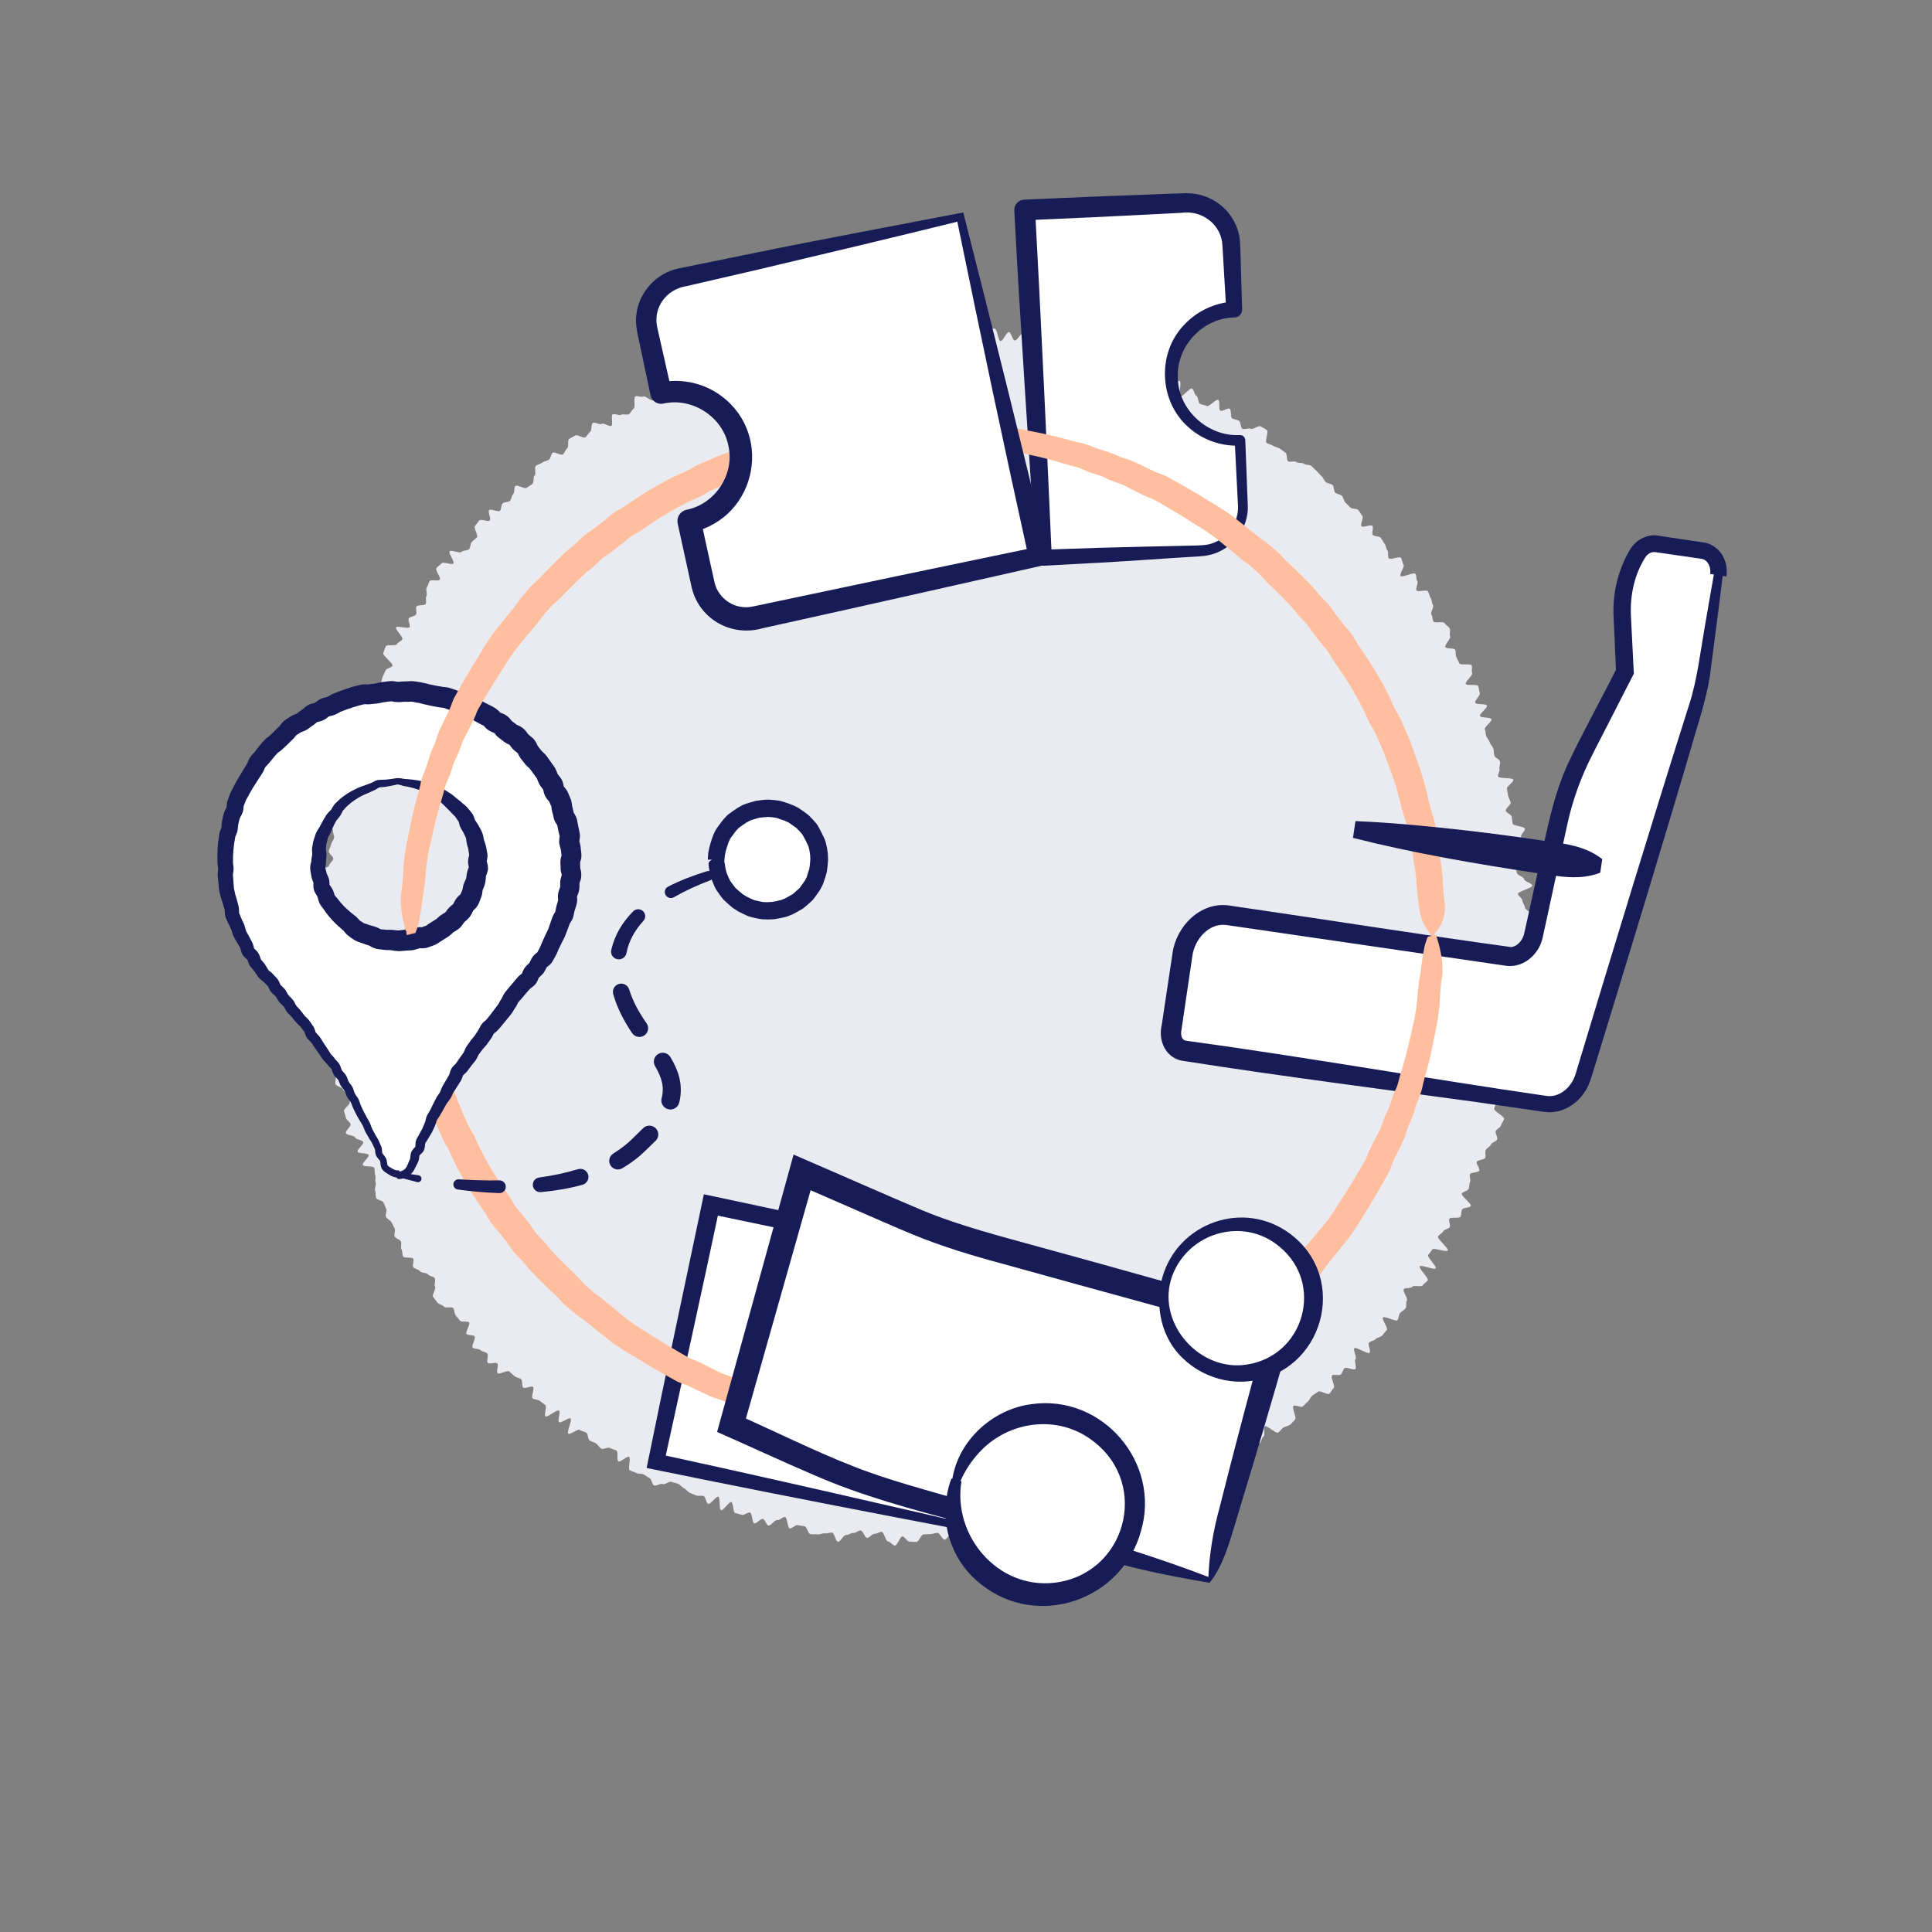 <svg width="320" height="320" viewBox="0 0 320 320" fill="none" xmlns="http://www.w3.org/2000/svg">
<rect x="0" y="0" width="320" height="320" fill="#808080" stroke="none"/>
<path d="M253.842 155.013C253.842 154.622 252.673 154.231 252.669 153.84C252.664 153.45 252.921 153.054 252.913 152.659C252.904 152.264 253.632 151.847 253.615 151.456C253.598 151.066 252.6 150.709 252.583 150.318C252.566 149.927 252.176 149.558 252.155 149.167C252.134 148.776 251.453 148.437 251.427 148.046C251.402 147.655 253.837 147.075 253.807 146.689C253.777 146.302 252.472 146.01 252.438 145.619C252.403 145.228 251.269 144.953 251.226 144.563C251.183 144.172 251.068 143.807 251.021 143.416C250.974 143.025 251.843 142.535 251.795 142.144C251.748 141.753 250.879 141.483 250.824 141.096C250.768 140.71 251.765 140.173 251.706 139.786C251.646 139.4 251.997 138.944 251.937 138.558C251.877 138.171 252.639 137.634 252.57 137.248C252.502 136.861 250.61 136.805 250.537 136.423C250.464 136.041 250.46 135.645 250.383 135.263C250.306 134.881 249.488 134.658 249.407 134.275C249.326 133.893 250.306 133.283 250.22 132.901C250.135 132.519 249.882 132.179 249.792 131.797C249.702 131.415 249.685 131.019 249.591 130.641C249.497 130.263 250.755 129.529 250.657 129.147C250.558 128.764 248.234 128.992 248.131 128.614C248.029 128.236 248.478 127.712 248.371 127.338C248.264 126.965 248.555 126.471 248.444 126.097C248.332 125.723 247.639 125.53 247.519 125.161C247.399 124.791 247.468 124.362 247.348 123.992C247.228 123.623 246.881 123.331 246.757 122.961C246.633 122.592 246.308 122.3 246.179 121.931C246.051 121.561 246.068 121.149 245.935 120.784C245.803 120.419 247.168 119.487 247.031 119.117C246.894 118.748 245.28 118.958 245.135 118.593C244.989 118.228 246.432 117.227 246.286 116.866C246.141 116.506 244.501 116.759 244.347 116.398C244.193 116.037 245.259 115.153 245.105 114.796C244.951 114.44 244.994 113.98 244.835 113.623C244.677 113.267 242.939 113.632 242.776 113.276C242.614 112.919 244.009 111.828 243.842 111.476C243.675 111.124 243.919 110.552 243.748 110.2C243.577 109.848 241.907 110.243 241.732 109.891C241.556 109.539 241.394 109.191 241.214 108.843C241.034 108.495 241.197 107.967 241.013 107.623C240.829 107.279 239.587 107.52 239.399 107.176C239.211 106.833 240.383 105.729 240.191 105.389C239.998 105.05 240.302 104.41 240.105 104.075C239.908 103.74 239.455 103.542 239.253 103.203C239.052 102.864 237.635 103.276 237.43 102.941C237.224 102.606 237.297 102.108 237.087 101.777C236.878 101.446 237.554 100.544 237.34 100.218C237.126 99.891 237.182 99.372 236.968 99.045C236.754 98.719 236.715 98.255 236.497 97.933C236.278 97.611 234.849 98.117 234.626 97.795C234.404 97.473 234.973 96.584 234.746 96.266C234.519 95.948 234.66 95.347 234.429 95.033C234.198 94.72 232.208 95.716 231.972 95.403C231.737 95.089 232.708 93.856 232.469 93.547C232.229 93.238 232.276 92.692 232.036 92.388C231.797 92.083 230.281 92.791 230.037 92.486C229.793 92.181 230.046 91.473 229.798 91.172C229.549 90.871 229.571 90.339 229.318 90.042C229.066 89.746 228.92 89.346 228.663 89.05C228.406 88.754 227.653 88.9 227.392 88.608C227.131 88.316 227.567 87.392 227.306 87.104C227.045 86.817 225.787 87.448 225.517 87.16C225.247 86.872 225.915 85.708 225.645 85.425C225.376 85.141 225.217 84.738 224.948 84.458C224.678 84.179 223.946 84.347 223.668 84.067C223.39 83.788 223.12 83.505 222.842 83.234C222.563 82.964 222.542 82.409 222.26 82.139C221.977 81.868 221.446 81.86 221.159 81.593C220.873 81.327 221.001 80.601 220.714 80.339C220.427 80.077 219.871 80.099 219.58 79.837C219.289 79.575 219.173 79.106 218.878 78.849C218.583 78.591 218.347 78.252 218.052 77.998C217.756 77.745 217.5 77.427 217.2 77.178C216.9 76.929 216.275 77.066 215.971 76.821C215.667 76.576 215.017 76.761 214.713 76.521C214.409 76.28 213.647 76.628 213.339 76.388C213.031 76.147 213.245 75.232 212.932 74.996C212.62 74.76 212.299 74.545 211.982 74.313C211.665 74.081 211.199 74.068 210.882 73.84C210.565 73.613 210.111 73.587 209.79 73.364C209.469 73.14 210.154 71.452 209.833 71.229C209.512 71.005 209.14 70.838 208.814 70.619C208.489 70.4 207.47 71.233 207.145 71.023C206.82 70.812 206.1 71.22 205.771 71.01C205.441 70.799 205.552 69.897 205.219 69.691C204.885 69.485 204.422 69.502 204.089 69.3C203.755 69.098 204.003 67.904 203.665 67.707C203.327 67.509 202.47 68.214 202.128 68.02C201.786 67.827 202.115 66.427 201.777 66.238C201.439 66.049 200.236 67.432 199.894 67.247C199.551 67.062 199.11 67.075 198.764 66.895C198.417 66.715 198.494 65.722 198.147 65.546C197.8 65.37 197.775 64.528 197.424 64.356C197.073 64.185 195.857 65.804 195.506 65.632C195.155 65.46 195.754 63.27 195.399 63.102C195.044 62.935 194.115 64.026 193.76 63.867C193.404 63.708 193.169 63.278 192.809 63.124C192.45 62.969 192.291 62.342 191.932 62.187C191.572 62.033 190.956 62.501 190.592 62.355C190.228 62.209 190.331 60.894 189.967 60.748C189.603 60.602 188.751 61.719 188.387 61.582C188.024 61.444 187.45 61.878 187.086 61.745C186.722 61.612 186.543 60.967 186.174 60.839C185.806 60.71 185.327 60.924 184.954 60.8C184.582 60.675 184.796 58.79 184.428 58.669C184.06 58.549 183.109 60.22 182.737 60.104C182.365 59.988 182.433 58.433 182.061 58.317C181.688 58.201 181.444 57.608 181.068 57.501C180.691 57.394 180.027 58.291 179.651 58.188C179.274 58.085 179.111 57.162 178.735 57.063C178.358 56.964 177.575 58.446 177.194 58.352C176.813 58.257 176.547 57.716 176.171 57.626C175.794 57.535 175.332 57.806 174.951 57.72C174.57 57.634 174.565 55.804 174.185 55.723C173.804 55.641 173.388 55.654 173.003 55.577C172.618 55.499 171.796 57.694 171.411 57.621C171.025 57.548 170.888 56.152 170.503 56.084C170.118 56.015 169.844 55.267 169.459 55.203C169.074 55.139 168.466 56.457 168.08 56.401C167.695 56.346 167.485 55.053 167.1 55.001C166.715 54.95 166.107 56.547 165.718 56.496C165.328 56.444 165.174 54.507 164.784 54.46C164.395 54.413 164.01 54.267 163.62 54.228C163.231 54.189 162.648 56.105 162.259 56.071C161.869 56.036 161.617 54.464 161.227 54.434C160.838 54.404 160.337 55.907 159.947 55.877C159.558 55.847 159.284 54.026 158.89 54C158.496 53.975 158.047 55.143 157.653 55.126C157.259 55.109 156.857 55.603 156.467 55.59C156.078 55.577 155.701 55.263 155.311 55.255C154.922 55.246 154.528 56.032 154.134 56.028C153.741 56.023 153.368 55.25 152.979 55.25C152.589 55.25 152.191 54.207 151.801 54.211C151.412 54.215 151.044 55.504 150.654 55.512C150.265 55.521 149.901 56.114 149.511 56.127C149.122 56.139 148.689 54.954 148.3 54.975C147.91 54.997 147.585 56.101 147.196 56.127C146.806 56.152 146.318 54.554 145.928 54.585C145.539 54.615 145.102 54.125 144.713 54.155C144.323 54.185 144.045 55.521 143.656 55.56C143.266 55.598 142.876 55.568 142.487 55.607C142.097 55.645 141.656 55.216 141.271 55.263C140.886 55.31 140.552 55.804 140.163 55.856C139.773 55.907 139.503 56.749 139.114 56.801C138.724 56.852 138.198 55.877 137.813 55.938C137.427 55.998 136.901 55.212 136.516 55.272C136.13 55.332 136.032 57.084 135.647 57.153C135.261 57.222 134.915 57.428 134.529 57.501C134.144 57.574 133.361 55.585 132.98 55.663C132.599 55.74 132.53 57.372 132.149 57.454C131.768 57.535 131.546 58.313 131.165 58.399C130.784 58.485 130.013 56.874 129.637 56.964C129.26 57.054 129.311 58.914 128.935 59.009C128.558 59.103 127.989 58.416 127.608 58.515C127.227 58.614 126.794 58.489 126.422 58.592C126.05 58.695 125.373 57.763 124.997 57.87C124.62 57.978 124.526 59.06 124.153 59.172C123.781 59.284 123.117 58.476 122.745 58.592C122.373 58.708 121.957 58.725 121.585 58.846C121.212 58.966 120.96 59.464 120.588 59.593C120.215 59.722 119.693 59.425 119.325 59.554C118.957 59.683 118.725 60.229 118.362 60.362C117.998 60.495 117.904 61.376 117.54 61.513C117.176 61.65 117.099 62.518 116.735 62.664C116.371 62.81 115.429 61.491 115.066 61.638C114.702 61.783 114.235 61.693 113.876 61.844C113.516 61.994 113.773 63.587 113.413 63.746C113.054 63.905 112.373 63.308 112.014 63.472C111.654 63.635 111.556 64.348 111.205 64.511C110.854 64.674 110.421 64.67 110.07 64.842C109.719 65.014 108.94 64.301 108.589 64.472C108.238 64.644 108.546 66.135 108.2 66.311C107.853 66.487 106.907 65.499 106.56 65.679C106.213 65.86 105.558 65.478 105.216 65.662C104.874 65.847 105.306 67.475 104.963 67.664C104.621 67.853 104.497 68.411 104.159 68.604C103.821 68.798 103.208 68.506 102.875 68.703C102.541 68.901 101.809 68.433 101.475 68.635C101.141 68.836 101.59 70.323 101.256 70.529C100.923 70.735 100.011 69.996 99.681 70.207C99.352 70.417 98.517 69.846 98.187 70.056C97.858 70.267 98.072 71.319 97.746 71.534C97.421 71.749 97.267 72.217 96.942 72.436C96.616 72.655 95.615 71.895 95.298 72.118C94.981 72.341 94.587 72.483 94.271 72.715C93.954 72.947 94.254 74.034 93.937 74.266C93.62 74.498 93.534 75.026 93.222 75.262C92.909 75.498 91.848 74.751 91.54 74.987C91.231 75.224 91.236 75.881 90.932 76.121C90.628 76.362 90.123 76.366 89.819 76.615C89.515 76.864 89.048 76.92 88.749 77.174C88.449 77.427 88.847 78.514 88.547 78.767C88.248 79.02 88.488 79.884 88.192 80.142C87.897 80.399 87.52 80.545 87.229 80.803C86.938 81.061 85.654 80.215 85.367 80.481C85.08 80.747 85.29 81.559 85.003 81.825C84.716 82.092 84.746 82.684 84.464 82.955C84.181 83.226 83.535 83.11 83.252 83.385C82.97 83.659 83.09 84.325 82.811 84.604C82.533 84.884 81.3 84.205 81.026 84.484C80.753 84.763 81.386 85.923 81.116 86.207C80.847 86.49 79.67 85.915 79.4 86.198C79.13 86.481 78.933 86.842 78.672 87.13C78.411 87.418 79.25 88.702 78.989 88.999C78.728 89.295 78.381 89.493 78.129 89.789C77.876 90.085 77.953 90.656 77.701 90.953C77.448 91.249 76.695 91.116 76.446 91.417C76.198 91.717 74.721 91.017 74.477 91.322C74.233 91.627 75.342 93.023 75.102 93.328C74.862 93.633 73.39 92.98 73.15 93.29C72.911 93.599 72.504 93.792 72.269 94.106C72.033 94.419 73.078 95.691 72.846 96.004C72.615 96.318 71.404 95.922 71.177 96.24C70.95 96.558 70.899 97.009 70.676 97.331C70.454 97.654 70.847 98.405 70.629 98.727C70.411 99.049 70.706 99.715 70.492 100.042C70.278 100.368 69.204 100.123 68.99 100.454C68.775 100.785 69.109 101.459 68.9 101.79C68.69 102.121 67.915 102.095 67.71 102.43C67.504 102.765 68.044 103.547 67.842 103.882C67.641 104.217 65.792 103.581 65.599 103.916C65.407 104.251 66.836 105.54 66.644 105.879C66.451 106.218 65.916 106.36 65.728 106.704C65.539 107.047 64.084 106.704 63.9 107.047C63.716 107.391 63.647 107.816 63.468 108.16C63.288 108.503 65.184 109.925 65.009 110.277C64.833 110.63 64.046 110.66 63.874 111.008C63.703 111.356 63.566 111.721 63.399 112.073C63.232 112.425 63.232 112.85 63.069 113.207C62.907 113.563 62.526 113.808 62.363 114.165C62.201 114.521 62.582 115.105 62.428 115.466C62.273 115.827 60.202 115.359 60.052 115.72C59.902 116.08 61.648 117.232 61.503 117.592C61.357 117.953 60.403 117.988 60.261 118.348C60.12 118.709 60.129 119.13 59.987 119.499C59.846 119.869 58.417 119.749 58.28 120.118C58.143 120.487 58.494 121.037 58.365 121.407C58.237 121.776 58.425 122.261 58.297 122.631C58.168 123 58.425 123.498 58.305 123.872C58.185 124.246 58.947 124.89 58.828 125.264C58.708 125.637 56.336 125.315 56.225 125.689C56.114 126.063 56.302 126.539 56.195 126.917C56.088 127.295 57.663 128.146 57.56 128.524C57.458 128.902 56.64 129.078 56.542 129.46C56.443 129.843 54.937 129.864 54.842 130.242C54.748 130.62 54.975 131.092 54.885 131.475C54.795 131.857 54.44 132.188 54.354 132.57C54.269 132.952 56.439 133.833 56.358 134.215C56.276 134.597 55.433 134.812 55.356 135.199C55.279 135.585 53.729 135.684 53.657 136.071C53.584 136.457 55.219 137.157 55.151 137.544C55.082 137.931 55.403 138.373 55.339 138.76C55.275 139.146 54.898 139.473 54.838 139.859C54.778 140.246 54.504 140.598 54.453 140.985C54.401 141.371 55.253 141.874 55.202 142.26C55.151 142.647 54.556 142.956 54.513 143.347C54.47 143.738 52.702 143.935 52.663 144.326C52.625 144.717 52.783 145.134 52.745 145.525C52.706 145.916 53.066 146.345 53.036 146.736C53.006 147.127 53.537 147.561 53.507 147.952C53.477 148.342 53.721 148.746 53.699 149.137C53.678 149.528 54.508 149.953 54.491 150.344C54.474 150.735 53.605 151.083 53.592 151.474C53.58 151.865 52.244 152.221 52.235 152.612C52.227 153.003 53.926 153.424 53.922 153.819C53.918 154.214 52 154.592 52 154.987C52 155.382 53.554 155.765 53.558 156.156C53.562 156.546 52.479 156.959 52.488 157.35C52.496 157.74 52.432 158.144 52.445 158.535C52.458 158.926 52.681 159.317 52.698 159.708C52.715 160.099 53.682 160.442 53.708 160.833C53.734 161.224 53.25 161.645 53.28 162.036C53.31 162.427 52.732 162.869 52.766 163.256C52.8 163.642 54.41 163.896 54.444 164.287C54.478 164.677 53.755 165.137 53.794 165.524C53.832 165.91 53.348 166.361 53.391 166.752C53.434 167.143 53.019 167.594 53.07 167.985C53.121 168.376 53.935 168.663 53.99 169.05C54.046 169.437 53.875 169.862 53.935 170.248C53.995 170.635 54.902 170.888 54.966 171.275C55.031 171.662 55.549 171.962 55.617 172.345C55.686 172.727 54.504 173.341 54.577 173.728C54.65 174.114 54.102 174.625 54.179 175.008C54.256 175.39 55.561 175.523 55.643 175.905C55.724 176.288 56.336 176.545 56.422 176.928C56.507 177.31 55.527 177.937 55.617 178.315C55.707 178.693 55.459 179.165 55.553 179.543C55.647 179.921 56.691 180.059 56.79 180.437C56.888 180.815 57.757 180.978 57.86 181.356C57.963 181.734 57.826 182.168 57.933 182.542C58.04 182.915 56.858 183.671 56.974 184.049C57.09 184.427 57.197 184.805 57.312 185.179C57.428 185.553 57.941 185.802 58.066 186.175C58.19 186.549 57.162 187.309 57.291 187.683C57.419 188.057 58.695 188.031 58.823 188.4C58.952 188.77 60.026 188.791 60.159 189.161C60.291 189.53 59.102 190.389 59.238 190.754C59.375 191.119 60.921 190.939 61.062 191.3C61.203 191.66 59.941 192.593 60.086 192.953C60.231 193.314 61.833 193.069 61.982 193.43C62.132 193.791 61.987 194.268 62.145 194.629C62.303 194.989 62.055 195.518 62.218 195.874C62.38 196.231 61.974 196.845 62.136 197.201C62.299 197.558 62.141 198.069 62.308 198.426C62.474 198.782 63.335 198.799 63.506 199.152C63.677 199.504 63.793 199.882 63.968 200.23C64.144 200.578 63.759 201.222 63.938 201.57C64.118 201.918 64.641 202.089 64.825 202.433C65.009 202.777 65.184 203.129 65.373 203.473C65.561 203.816 65.188 204.482 65.381 204.821C65.574 205.161 66.19 205.264 66.387 205.603C66.584 205.942 66.293 206.578 66.494 206.913C66.695 207.248 66.58 207.794 66.785 208.124C66.99 208.455 68.232 208.154 68.437 208.485C68.643 208.816 68.24 209.55 68.45 209.877C68.66 210.203 69.353 210.229 69.567 210.556C69.781 210.882 70.663 210.757 70.886 211.08C71.108 211.402 71.789 211.393 72.012 211.715C72.234 212.037 71.832 212.793 72.059 213.111C72.286 213.429 71.507 214.486 71.738 214.799C71.969 215.113 72.217 215.431 72.448 215.744C72.679 216.058 73.291 216.096 73.527 216.406C73.762 216.715 74.832 216.376 75.076 216.681C75.32 216.986 75.226 217.557 75.47 217.862C75.714 218.167 75.971 218.459 76.219 218.76C76.468 219.06 77.444 218.738 77.696 219.039C77.949 219.339 77.02 220.645 77.277 220.942C77.534 221.238 78.343 221.045 78.604 221.337C78.865 221.629 78.03 222.917 78.291 223.205C78.552 223.493 79.319 223.334 79.584 223.618C79.849 223.901 80.431 223.897 80.701 224.18C80.971 224.464 80.526 225.447 80.8 225.727C81.074 226.006 82.088 225.559 82.362 225.834C82.636 226.109 82.148 227.174 82.426 227.449C82.704 227.724 84.061 226.882 84.344 227.153C84.626 227.423 84.93 227.659 85.217 227.926C85.504 228.192 86.026 228.188 86.313 228.454C86.6 228.72 86.369 229.554 86.66 229.816C86.951 230.078 87.991 229.472 88.286 229.73C88.582 229.987 87.918 231.353 88.214 231.607C88.509 231.86 89.095 231.774 89.395 232.023C89.695 232.273 90.029 232.479 90.332 232.724C90.636 232.968 90.046 234.347 90.35 234.592C90.653 234.837 92.276 233.389 92.588 233.63C92.901 233.87 92.284 235.318 92.597 235.554C92.909 235.79 94.189 234.717 94.502 234.949C94.814 235.18 93.813 237.238 94.129 237.466C94.446 237.693 95.692 236.615 96.013 236.838C96.334 237.062 96.788 237.079 97.109 237.302C97.43 237.526 97.335 238.363 97.656 238.582C97.978 238.801 98.401 238.87 98.731 239.085C99.061 239.3 99.249 239.725 99.579 239.935C99.908 240.146 100.691 239.622 101.021 239.828C101.351 240.034 101.779 240.069 102.113 240.27C102.446 240.472 102.087 241.847 102.425 242.044C102.763 242.242 103.859 241.112 104.197 241.306C104.535 241.499 103.962 243.329 104.3 243.522C104.638 243.715 105.058 243.784 105.4 243.969C105.743 244.153 106.26 244.029 106.607 244.209C106.954 244.39 107.258 244.66 107.609 244.836C107.96 245.012 107.981 245.863 108.332 246.035C108.683 246.207 109.407 245.631 109.758 245.803C110.109 245.975 110.866 245.279 111.222 245.442C111.577 245.605 111.988 245.627 112.343 245.786C112.698 245.944 112.942 246.348 113.298 246.507C113.653 246.666 113.888 247.1 114.248 247.25C114.608 247.401 114.967 247.551 115.327 247.697C115.686 247.843 116.183 247.654 116.542 247.796C116.902 247.938 116.932 248.951 117.296 249.093C117.66 249.235 118.618 247.766 118.982 247.903C119.346 248.041 119.051 250.008 119.419 250.141C119.787 250.274 120.75 248.668 121.123 248.792C121.495 248.917 121.384 250.472 121.752 250.592C122.12 250.712 122.514 250.79 122.886 250.906C123.259 251.022 123.849 250.42 124.226 250.532C124.603 250.644 124.551 252.198 124.928 252.31C125.305 252.422 125.981 251.477 126.358 251.58C126.734 251.683 126.906 252.572 127.282 252.671C127.659 252.77 128.34 251.687 128.721 251.782C129.102 251.876 129.662 251.176 130.039 251.266C130.416 251.357 130.42 253.062 130.801 253.148C131.182 253.234 131.738 252.525 132.119 252.607C132.5 252.688 132.89 252.718 133.271 252.796C133.652 252.873 133.827 254.024 134.213 254.097C134.598 254.17 135.017 254.075 135.403 254.144C135.788 254.213 136.237 253.908 136.623 253.972C137.008 254.037 137.44 253.792 137.825 253.852C138.211 253.912 138.408 255.317 138.793 255.368C139.178 255.42 139.743 254.196 140.133 254.243C140.522 254.29 140.959 253.861 141.348 253.908C141.738 253.955 142.174 253.457 142.56 253.496C142.945 253.534 143.219 254.69 143.608 254.724C143.998 254.758 144.447 254.02 144.837 254.05C145.226 254.08 145.633 253.702 146.023 253.728C146.412 253.753 146.699 255.295 147.089 255.317C147.478 255.338 147.842 255.978 148.231 256C148.621 256.021 149.075 254.462 149.469 254.479C149.862 254.496 150.222 255.321 150.611 255.334C151.001 255.347 151.395 255.39 151.784 255.394C152.174 255.398 152.568 254.157 152.957 254.157C153.347 254.157 153.728 254.097 154.117 254.093C154.507 254.088 154.883 253.891 155.273 253.882C155.662 253.874 156.078 255.025 156.467 255.012C156.857 254.999 157.203 254.02 157.593 254.002C157.983 253.985 158.406 254.741 158.796 254.715C159.185 254.69 159.566 254.595 159.956 254.565C160.345 254.535 160.688 254.007 161.077 253.977C161.467 253.947 161.865 254.118 162.255 254.08C162.644 254.041 163.213 255.811 163.599 255.772C163.984 255.733 164.168 253.771 164.553 253.728C164.938 253.685 165.302 253.496 165.688 253.444C166.073 253.393 166.698 255.098 167.083 255.046C167.468 254.995 167.558 252.911 167.943 252.856C168.329 252.8 168.851 253.646 169.236 253.582C169.621 253.517 170.225 254.72 170.61 254.655C170.995 254.591 171.398 254.552 171.783 254.484C172.168 254.415 172.121 252.125 172.502 252.048C172.883 251.971 173.628 253.65 174.009 253.569C174.39 253.487 174.411 251.769 174.792 251.683C175.173 251.597 176.072 253.753 176.453 253.663C176.834 253.573 177.198 253.358 177.575 253.264C177.951 253.169 177.857 251.211 178.234 251.112C178.611 251.013 178.957 250.833 179.334 250.725C179.711 250.618 180.336 251.425 180.712 251.318C181.089 251.211 181.414 250.944 181.791 250.833C182.168 250.721 182.895 251.756 183.268 251.636C183.64 251.515 183.546 249.931 183.919 249.81C184.291 249.69 184.723 249.763 185.091 249.638C185.46 249.514 186.149 250.304 186.517 250.171C186.885 250.038 186.988 249.162 187.356 249.029C187.724 248.895 187.69 247.71 188.054 247.572C188.417 247.435 189.102 248.144 189.466 247.998C189.83 247.852 189.821 246.808 190.185 246.662C190.549 246.516 191.332 247.413 191.692 247.259C192.052 247.104 192.835 247.933 193.19 247.774C193.546 247.615 193.678 246.92 194.033 246.761C194.389 246.602 194.924 246.816 195.279 246.653C195.634 246.49 195.198 244.652 195.553 244.48C195.908 244.308 196.807 245.292 197.158 245.12C197.509 244.948 197.826 244.699 198.173 244.523C198.52 244.347 198.413 243.286 198.755 243.101C199.097 242.916 200.377 244.497 200.72 244.312C201.062 244.128 201.289 243.698 201.631 243.509C201.974 243.32 202.295 243.075 202.633 242.882C202.971 242.689 203.442 242.702 203.78 242.504C204.119 242.306 203.502 240.489 203.836 240.288C204.17 240.086 205.386 241.336 205.719 241.129C206.053 240.923 206.494 240.876 206.824 240.666C207.153 240.455 207.128 239.673 207.453 239.459C207.778 239.244 208.288 239.295 208.613 239.081C208.938 238.866 208.943 238.161 209.268 237.942C209.593 237.723 209.2 236.478 209.521 236.25C209.842 236.022 211.37 237.513 211.687 237.285C212.003 237.058 212.243 236.705 212.56 236.473C212.877 236.241 213.356 236.216 213.668 235.984C213.981 235.752 214.204 235.374 214.512 235.138C214.82 234.901 213.93 233.114 214.233 232.87C214.537 232.625 215.479 233.187 215.783 232.943C216.087 232.698 216.331 232.38 216.631 232.131C216.93 231.882 217.05 231.418 217.35 231.164C217.649 230.911 218.026 230.756 218.321 230.499C218.617 230.241 219.897 231.1 220.188 230.842C220.479 230.584 220.62 230.134 220.911 229.871C221.202 229.609 220.333 228.085 220.62 227.818C220.907 227.552 221.789 227.926 222.071 227.655C222.354 227.385 222.418 226.886 222.696 226.611C222.974 226.336 224.211 227.028 224.49 226.749C224.768 226.47 224.241 225.391 224.515 225.112C224.789 224.833 224.057 223.592 224.327 223.308C224.597 223.025 226.574 224.361 226.84 224.073C227.105 223.785 226.493 222.681 226.754 222.389C227.015 222.097 227.589 222.088 227.85 221.796C228.111 221.504 228.685 221.483 228.942 221.186C229.198 220.89 229.447 220.581 229.699 220.28C229.952 219.979 228.813 218.515 229.061 218.214C229.31 217.913 231.206 218.961 231.45 218.661C231.694 218.36 231.647 217.806 231.891 217.497C232.135 217.187 232.563 217.016 232.803 216.706C233.042 216.397 232.79 215.706 233.025 215.392C233.261 215.078 232.272 213.859 232.503 213.545C232.734 213.232 233.684 213.451 233.916 213.133C234.147 212.815 235.401 213.227 235.628 212.905C235.855 212.583 236.266 212.381 236.484 212.059C236.702 211.737 234.934 210.07 235.153 209.744C235.371 209.417 237.58 210.409 237.794 210.079C238.008 209.748 236.334 208.21 236.544 207.88C236.754 207.549 237.036 207.278 237.237 206.943C237.438 206.608 239.596 207.463 239.797 207.128C239.998 206.793 237.982 205.139 238.179 204.8C238.376 204.46 238.838 204.293 239.031 203.954C239.223 203.614 239.93 203.571 240.118 203.228C240.306 202.884 239.87 202.21 240.058 201.866C240.246 201.523 241.723 201.866 241.903 201.523C242.083 201.179 241.984 200.681 242.164 200.333C242.344 199.985 243.444 200.092 243.615 199.74C243.787 199.388 241.95 198.056 242.117 197.704C242.284 197.352 243.076 197.3 243.243 196.948C243.41 196.596 243.324 196.132 243.487 195.775C243.65 195.419 243.311 194.856 243.47 194.495C243.628 194.135 244.865 194.251 245.019 193.89C245.173 193.529 244.45 192.812 244.596 192.447C244.741 192.081 245.863 192.12 246.008 191.755C246.154 191.39 245.927 190.883 246.064 190.518C246.201 190.153 246.796 189.955 246.928 189.59C247.061 189.225 247.84 189.083 247.973 188.71C248.106 188.336 247.609 187.747 247.733 187.374C247.857 187 248.478 186.794 248.598 186.42C248.718 186.047 249.013 185.72 249.129 185.346C249.244 184.973 247.365 183.985 247.476 183.607C247.588 183.229 247.776 182.894 247.883 182.516C247.99 182.138 248.731 181.953 248.833 181.575C248.936 181.197 250.242 181.141 250.34 180.763C250.439 180.385 249.711 179.788 249.805 179.41C249.899 179.032 249.304 178.487 249.394 178.105C249.484 177.722 250.473 177.555 250.558 177.172C250.644 176.79 250.284 176.313 250.366 175.927C250.447 175.54 251.248 175.308 251.325 174.926C251.402 174.544 250.837 174.033 250.909 173.646C250.982 173.259 250.361 172.757 250.43 172.37C250.498 171.984 251.924 171.833 251.988 171.447C252.052 171.06 251.393 170.558 251.449 170.171C251.504 169.785 250.918 169.308 250.974 168.921C251.029 168.535 251.86 168.255 251.907 167.869C251.954 167.482 252.686 167.173 252.733 166.782C252.78 166.391 253.315 166.048 253.358 165.661C253.401 165.274 251.307 164.669 251.342 164.282C251.376 163.896 252.784 163.625 252.819 163.234C252.853 162.843 252.857 162.448 252.883 162.057C252.908 161.666 252.155 161.228 252.176 160.837C252.198 160.447 251.581 160.034 251.599 159.639C251.616 159.244 252.566 158.9 252.579 158.509C252.592 158.118 253.987 157.762 254 157.371C254.013 156.98 251.992 156.551 251.997 156.16C252.001 155.769 253.85 155.387 253.85 154.996L253.842 155.013Z" fill="#EAEAF1"/>
<path d="M205.858 83.665L205.381 72.933C199.366 73.198 194.275 68.564 194.008 62.581C193.742 56.597 198.4 51.532 204.415 51.267L203.939 40.535C203.763 36.533 200.354 33.433 196.335 33.612L169.713 34.782L172.864 92.378L198.894 91.233C202.917 91.058 206.034 87.667 205.854 83.67L205.858 83.665Z" fill="white"/>
<path d="M205.047 83.704L204.506 72.971L205.424 73.804C202.333 73.966 199.195 72.877 196.894 70.802C192.034 66.608 191.587 58.694 195.979 53.971C198.079 51.609 201.165 50.119 204.364 49.948L203.102 51.323C202.981 49.363 202.681 44.123 202.565 42.218L202.475 40.702C202.458 40.458 202.428 40.287 202.41 40.078C201.96 36.918 198.869 34.795 195.743 35.248C195.125 35.303 182.949 35.884 182.009 35.94L169.799 36.486L171.439 34.684C172.341 51.033 173.474 75.722 174.208 92.301L172.813 91.045L182.185 90.729C186.693 90.605 191.712 90.494 196.25 90.396C197.271 90.349 199.173 90.396 200.161 90.17C203.08 89.529 205.223 86.672 205.055 83.699L205.047 83.704ZM206.674 83.631C206.893 87.607 203.883 91.331 199.942 92.002C199.538 92.091 199.083 92.109 198.671 92.147C193.339 92.463 187.607 92.894 182.292 93.193L172.929 93.701C172.203 93.74 171.585 93.193 171.538 92.472V92.446C170.52 75.794 168.824 51.306 168 34.868C167.944 33.92 168.687 33.104 169.64 33.066L181.854 32.54L194.069 32.075C194.627 32.049 195.825 32.015 196.378 32.002C197.928 31.968 199.495 32.34 200.848 33.087C203.308 34.407 205.034 36.926 205.351 39.681C205.476 41.095 205.497 43.683 205.557 45.13L205.738 51.208V51.25C205.759 51.964 205.192 52.562 204.476 52.579C199.259 52.634 194.841 57.319 195.082 62.529C195.129 67.846 199.998 72.344 205.351 72.057C205.832 72.04 206.24 72.412 206.257 72.894L206.669 83.631H206.674Z" fill="#181C56"/>
<path d="M117.734 199.58L108.671 242.103L188.713 258.983L197.775 216.461L117.734 199.58Z" fill="white"/>
<path d="M188.72 258.992C162.857 254.102 134.118 248.682 108.401 243.408L107.101 243.143L107.371 241.832C109.9 229.285 113.94 210.451 116.584 197.809C136.497 202.059 158.255 206.671 178.021 211.091C184.98 212.646 191.948 214.175 198.903 215.772L198.697 216.66C196.044 228.55 191.532 247 188.72 258.992ZM188.72 258.992C190.935 246.901 194.567 228.2 196.873 216.276L197.59 217.373C190.896 216.084 184.212 214.73 177.527 213.402C158.212 209.545 136.819 205.108 117.43 201.042L119.212 199.889C116.675 211.958 112.587 230.468 109.986 242.379L108.955 240.803L118.83 242.964C140.846 247.862 166.674 253.85 188.72 258.988V258.992Z" fill="#181C56"/>
<path d="M151.308 236.639C151.308 236.639 151.32 236.6 151.295 236.617L151.23 236.643L151.102 236.69C151.016 236.72 150.93 236.754 150.844 236.78C149.092 237.322 147.169 237.681 145.215 237.604C144.395 237.561 143.769 237.382 143.017 237.331C142.283 237.284 140.695 237.143 140.003 237.126C139.132 237.07 138.14 236.903 137.286 236.792C136.547 236.681 135.461 236.425 134.718 236.289C133.456 236.037 131.833 235.729 130.618 235.422C129.335 235.114 127.974 234.696 126.686 234.388C125.329 234.196 123.981 233.444 122.693 233.098C121.701 232.863 120.529 232.342 119.628 231.949C119.014 231.706 118.365 231.586 117.653 231.279C116.378 230.702 115.171 230.07 113.922 229.502C113.377 229.267 112.501 229.037 111.921 228.682C109.5 227.346 107.078 225.992 104.752 224.501C103.863 224.023 102.841 223.348 102.004 222.78C101.454 222.451 100.763 221.862 100.261 221.469C99.325 220.764 97.981 219.628 97.045 218.902C96.496 218.441 96.036 218.206 95.409 217.707L93.744 216.306L93.645 216.22C93.186 215.827 92.636 215.131 92.262 214.773L90.76 213.355C89.991 212.633 88.493 211.125 87.776 210.357C87.214 209.72 86.806 209.152 86.497 208.823C86.067 208.371 85.35 207.739 84.942 207.171C84.556 206.662 84.354 206.308 84.045 205.894C83.809 205.608 82.804 204.296 82.564 203.993C82.311 203.681 81.722 203.066 81.482 202.712C81.04 202.131 80.701 201.414 80.366 200.888C78.447 198.181 76.669 195.358 75.218 192.377C74.858 191.689 74.51 190.788 74.175 190.135C73.733 189.434 73.248 188.512 72.908 187.675C72.475 186.744 72.08 185.727 71.681 184.779C70.891 182.473 69.946 180.192 69.349 177.826C68.98 176.502 68.692 175.08 68.319 173.769C68.203 173.304 67.933 172.373 67.782 171.916C67.55 171.228 67.452 170.203 67.387 169.545C67.246 168.559 66.872 167.508 66.812 166.483L66.735 165.484C66.58 164.421 66.258 162.55 66.318 161.35L66.147 159.338L66.112 158.928C66.035 158.313 65.91 157.694 65.958 157.002C66.082 155.58 66.572 154.111 67.628 153.116C67.628 152.894 67.808 152.714 68.031 152.714C68.255 152.714 68.435 152.894 68.435 153.116C68.486 153.107 68.504 153.133 68.521 153.154L68.576 153.223L68.684 153.359C69.362 154.359 69.895 155.409 70.101 156.567C70.182 157.054 70.221 157.301 70.307 157.861C70.453 158.881 70.564 160.052 70.663 161.072C70.672 162.601 70.899 163.391 71.144 165.023L71.247 166.052C71.281 166.351 71.311 166.535 71.371 166.787C71.5 167.278 71.659 167.846 71.758 168.324C71.921 169.042 71.917 169.913 72.148 170.613C72.325 171.113 72.642 172.146 72.78 172.663C73.192 173.923 73.428 175.226 73.806 176.485C74.39 178.715 75.313 180.854 76.081 183.028C76.575 184.207 77.129 185.458 77.67 186.611C77.786 186.842 78.185 187.487 78.365 187.799C78.648 188.29 78.919 188.935 79.121 189.396C79.301 189.831 79.726 190.613 79.936 191.049C81.22 193.547 82.757 195.904 84.389 198.189C84.711 198.659 85.08 199.385 85.389 199.846C85.634 200.179 86.243 200.824 86.497 201.162C86.776 201.52 87.299 202.208 87.587 202.575C87.986 203.062 88.467 203.818 88.793 204.267C89.189 204.766 89.549 205.031 90.047 205.578C90.661 206.257 91.035 206.803 91.378 207.183C92.048 207.901 93.43 209.306 94.139 209.989C94.671 210.506 95.993 211.757 96.397 212.287C96.534 212.436 96.753 212.701 96.912 212.825L98.355 214.076C98.724 214.371 99.381 214.802 99.806 215.161C100.591 215.798 101.927 216.912 102.695 217.557C103.129 217.882 103.807 218.471 104.236 218.796C105.108 219.398 106.125 220.119 107.057 220.636C109.298 222.11 111.616 223.472 113.948 224.804C114.167 224.937 114.36 225.022 114.626 225.121C115.145 225.296 116.107 225.727 116.665 226.03C117.498 226.427 118.55 227.004 119.331 227.384C120.164 227.704 121.396 228.076 122.225 228.524C123.174 229.003 123.947 229.118 124.981 229.511C125.685 229.78 126.068 230.032 126.707 230.228C127.592 230.455 128.751 230.758 129.652 231.044C131.851 231.74 134.263 232.236 136.513 232.744C137.367 232.974 138.505 233.154 139.385 233.286C140.652 233.474 142.103 233.53 143.365 233.683C144.013 233.735 144.812 233.914 145.387 234.008L146.34 234.11C146.671 234.153 147.006 234.2 147.336 234.26C148.083 234.405 149.431 234.516 150.337 234.849L150.844 235.02C150.93 235.046 151.011 235.084 151.097 235.114L151.226 235.165L151.29 235.191C151.316 235.191 151.299 235.242 151.303 235.268L151.612 236.468C151.664 236.639 151.428 236.775 151.303 236.643L151.308 236.639Z" fill="#FFBF9E"/>
<path d="M153.978 71.028C153.978 71.028 153.965 71.067 153.991 71.049L154.055 71.024L154.184 70.977C154.27 70.947 154.356 70.913 154.442 70.887C156.193 70.345 158.117 69.986 160.07 70.063C160.89 70.106 161.517 70.285 162.268 70.336C163.002 70.383 164.591 70.524 165.282 70.541C166.154 70.597 167.145 70.763 168 70.874C168.738 70.985 169.824 71.242 170.567 71.378C171.829 71.63 173.452 71.938 174.667 72.245C175.951 72.553 177.312 72.971 178.6 73.279C179.957 73.471 181.305 74.223 182.593 74.569C183.584 74.803 184.756 75.325 185.658 75.717C186.272 75.961 186.92 76.08 187.633 76.388C188.908 76.965 190.114 77.597 191.364 78.165C191.909 78.399 192.785 78.63 193.364 78.984C195.782 80.321 198.207 81.675 200.534 83.166C201.423 83.644 202.445 84.319 203.282 84.887C203.831 85.216 204.523 85.805 205.025 86.198C205.961 86.903 207.305 88.038 208.241 88.764C208.79 89.226 209.249 89.461 209.876 89.96L211.542 91.361L211.641 91.447C212.1 91.84 212.65 92.536 213.023 92.894L214.526 94.312C215.294 95.034 216.793 96.541 217.51 97.31C218.072 97.947 218.48 98.515 218.789 98.844C219.218 99.296 219.935 99.928 220.343 100.496C220.73 101.004 220.931 101.359 221.241 101.773C221.477 102.059 222.481 103.37 222.722 103.674C222.975 103.985 223.563 104.6 223.804 104.955C224.246 105.536 224.585 106.253 224.92 106.778C226.839 109.486 228.616 112.309 230.067 115.29C230.428 115.978 230.776 116.879 231.111 117.532C231.553 118.233 232.038 119.155 232.377 119.992C232.811 120.923 233.206 121.94 233.605 122.888C234.395 125.194 235.34 127.474 235.936 129.84C236.306 131.164 236.593 132.587 236.967 133.898C237.083 134.363 237.353 135.294 237.503 135.751C237.735 136.439 237.834 137.464 237.898 138.121C238.04 139.108 238.414 140.159 238.474 141.184L238.551 142.183C238.705 143.246 239.027 145.117 238.967 146.317L239.139 148.328L239.173 148.738C239.251 149.353 239.375 149.973 239.328 150.665C239.203 152.087 238.714 153.556 237.658 154.551C237.658 154.773 237.478 154.952 237.254 154.952C237.031 154.952 236.851 154.773 236.851 154.551C236.799 154.559 236.782 154.534 236.765 154.513L236.709 154.444L236.602 154.308C235.923 153.308 235.391 152.258 235.185 151.1C235.103 150.613 235.065 150.366 234.979 149.806C234.833 148.785 234.721 147.615 234.623 146.595C234.614 145.066 234.386 144.276 234.142 142.644L234.039 141.615C234.004 141.316 233.974 141.132 233.914 140.88C233.785 140.389 233.627 139.821 233.528 139.343C233.365 138.625 233.369 137.754 233.137 137.054C232.961 136.554 232.643 135.521 232.506 135.004C232.094 133.744 231.858 132.441 231.48 131.181C230.896 128.952 229.973 126.813 229.205 124.639C228.711 123.46 228.157 122.209 227.616 121.056C227.5 120.825 227.101 120.18 226.921 119.868C226.637 119.377 226.367 118.732 226.165 118.271C225.985 117.835 225.56 117.054 225.349 116.618C224.065 114.12 222.528 111.762 220.897 109.478C220.575 109.008 220.206 108.282 219.897 107.821C219.652 107.487 219.042 106.843 218.789 106.505C218.51 106.146 217.986 105.459 217.699 105.092C217.299 104.605 216.818 103.849 216.492 103.4C216.097 102.901 215.737 102.636 215.239 102.089C214.625 101.41 214.251 100.864 213.908 100.483C213.238 99.766 211.855 98.361 211.147 97.677C210.615 97.161 209.292 95.909 208.889 95.38C208.751 95.23 208.532 94.966 208.374 94.842L206.931 93.591C206.562 93.296 205.905 92.864 205.48 92.506C204.694 91.869 203.359 90.755 202.591 90.11C202.157 89.785 201.479 89.196 201.049 88.871C200.178 88.269 199.16 87.547 198.229 87.031C195.988 85.557 193.669 84.195 191.338 82.862C191.119 82.73 190.926 82.645 190.66 82.546C190.14 82.371 189.178 81.94 188.62 81.637C187.787 81.24 186.736 80.663 185.954 80.283C185.121 79.963 183.889 79.591 183.061 79.143C182.112 78.664 181.339 78.549 180.304 78.156C179.6 77.887 179.218 77.635 178.578 77.439C177.694 77.212 176.535 76.909 175.633 76.623C173.435 75.927 171.022 75.431 168.773 74.923C167.918 74.692 166.781 74.513 165.9 74.381C164.634 74.193 163.183 74.137 161.921 73.984C161.272 73.932 160.474 73.753 159.898 73.659L158.945 73.556C158.615 73.514 158.28 73.467 157.949 73.411C157.202 73.266 155.854 73.155 154.948 72.822L154.442 72.651C154.356 72.625 154.274 72.587 154.188 72.557L154.06 72.506L153.995 72.48C153.969 72.48 153.987 72.429 153.982 72.403L153.673 71.203C153.622 71.032 153.858 70.896 153.982 71.028H153.978Z" fill="#FFBF9E"/>
<path d="M69.585 114.735C69.177 114.688 68.782 114.568 68.379 114.534C67.975 114.5 67.559 114.568 67.16 114.551C66.76 114.534 66.344 114.62 65.945 114.62C65.541 114.62 65.133 114.47 64.725 114.487C64.317 114.504 63.922 114.598 63.515 114.632C63.107 114.667 62.725 114.825 62.321 114.872C61.952 114.923 61.583 114.931 61.222 114.995C60.861 115.059 60.454 114.936 60.093 115.012C59.732 115.089 59.367 115.188 59.011 115.277C58.655 115.367 58.298 115.499 57.946 115.602C57.594 115.704 57.242 115.85 56.895 115.965C56.547 116.08 56.203 116.247 55.86 116.375C55.516 116.503 55.212 116.751 54.872 116.896C54.533 117.041 54.134 117.054 53.799 117.208C53.464 117.361 53.206 117.682 52.88 117.848C52.554 118.015 52.12 117.993 51.798 118.173C51.476 118.352 51.227 118.664 50.914 118.856C50.6 119.048 50.326 119.305 50.021 119.51C49.716 119.715 49.295 119.762 48.995 119.975C48.694 120.189 48.355 120.359 48.063 120.59C47.771 120.821 47.608 121.201 47.325 121.44C47.041 121.679 46.805 121.965 46.535 122.213C46.264 122.461 45.998 122.713 45.736 122.973C45.474 123.234 45.118 123.4 44.865 123.669C44.611 123.938 44.375 124.224 44.135 124.502C43.895 124.78 43.684 125.087 43.457 125.378C43.229 125.668 42.933 125.907 42.714 126.206C42.495 126.505 42.435 126.911 42.229 127.214C42.023 127.517 41.838 127.833 41.645 128.149C41.452 128.465 41.237 128.76 41.057 129.08C40.876 129.401 40.653 129.695 40.486 130.024C40.318 130.353 40.112 130.66 39.958 130.994C39.803 131.327 39.584 131.634 39.438 131.976C39.292 132.318 39.181 132.668 39.052 133.014C38.923 133.36 38.983 133.77 38.867 134.12C38.751 134.47 38.502 134.777 38.399 135.128C38.296 135.478 38.232 135.845 38.142 136.204C38.051 136.563 38.099 136.947 38.021 137.306C37.944 137.664 37.721 137.998 37.661 138.361C37.601 138.724 37.536 139.087 37.489 139.454C37.442 139.821 37.39 140.184 37.36 140.552C37.33 140.919 37.334 141.29 37.317 141.658C37.3 142.025 37.317 142.392 37.317 142.764C37.317 143.135 37.42 143.494 37.433 143.866C37.446 144.237 37.309 144.604 37.33 144.976C37.352 145.348 37.386 145.711 37.429 146.078C37.472 146.445 37.468 146.817 37.519 147.18C37.571 147.543 37.686 147.897 37.755 148.26C37.824 148.623 37.995 148.961 38.077 149.319C38.159 149.678 38.275 150.024 38.369 150.383C38.464 150.741 38.369 151.147 38.476 151.502C38.584 151.856 38.79 152.172 38.914 152.522C39.039 152.873 39.249 153.18 39.382 153.526C39.515 153.872 39.558 154.248 39.709 154.585C39.859 154.923 40.086 155.221 40.245 155.555C40.404 155.888 40.606 156.191 40.782 156.52C40.958 156.849 40.949 157.267 41.134 157.587C41.319 157.908 41.701 158.104 41.898 158.42C42.096 158.736 42.126 159.146 42.336 159.454C42.546 159.761 42.821 160.013 43.04 160.312C43.259 160.611 43.409 160.961 43.637 161.252C43.864 161.542 44.234 161.717 44.474 161.999C44.697 162.264 44.972 162.495 45.195 162.759C45.419 163.024 45.466 163.438 45.689 163.707C45.912 163.976 46.23 164.169 46.449 164.442C46.668 164.715 46.779 165.07 46.99 165.343C47.213 165.638 47.539 165.847 47.754 166.129C47.969 166.411 48.093 166.791 48.312 167.073C48.531 167.355 48.832 167.598 49.051 167.88C49.27 168.162 49.514 168.448 49.729 168.734C49.944 169.02 50.279 169.238 50.498 169.52C50.717 169.802 50.922 170.118 51.137 170.404C51.352 170.69 51.36 171.151 51.575 171.437C51.79 171.724 52.099 171.958 52.309 172.249C52.52 172.539 52.687 172.872 52.897 173.163C53.108 173.453 53.314 173.761 53.52 174.055C53.726 174.35 53.898 174.675 54.104 174.969C54.31 175.264 54.623 175.495 54.825 175.794C55.027 176.093 55.349 176.315 55.546 176.622C55.744 176.93 55.774 177.331 55.967 177.643C56.16 177.955 56.491 178.168 56.68 178.48C56.869 178.792 56.925 179.172 57.109 179.488C57.294 179.804 57.573 180.052 57.753 180.372C57.933 180.692 57.959 181.077 58.135 181.401C58.311 181.726 58.573 181.978 58.745 182.306C58.917 182.635 58.977 182.994 59.144 183.323C59.312 183.652 59.432 183.981 59.595 184.309C59.758 184.638 59.968 184.924 60.132 185.258C60.295 185.591 60.518 185.868 60.677 186.201C60.836 186.535 60.926 186.876 61.085 187.214C61.243 187.551 61.458 187.829 61.613 188.166C61.767 188.503 62.016 188.772 62.171 189.11C62.325 189.447 62.467 189.767 62.617 190.105C62.768 190.442 62.669 190.865 62.819 191.202C62.969 191.54 63.313 191.775 63.463 192.112C63.613 192.449 63.54 192.864 63.686 193.201C63.88 193.65 64.373 193.837 64.73 194.068C65.112 194.32 65.494 194.452 65.94 194.457C65.945 194.457 65.945 194.7 65.953 194.7C66.4 194.7 66.919 194.529 67.301 194.277C67.658 194.047 67.954 193.628 68.147 193.176C68.293 192.838 68.46 192.514 68.602 192.185C68.744 191.856 68.679 191.42 68.821 191.091C68.963 190.763 69.375 190.536 69.521 190.207C69.667 189.878 69.542 189.417 69.688 189.093C69.834 188.768 70.083 188.465 70.229 188.145C70.375 187.824 70.624 187.521 70.775 187.196C70.925 186.872 71.058 186.522 71.213 186.201C71.367 185.881 71.393 185.475 71.547 185.155C71.702 184.835 71.964 184.54 72.123 184.224C72.281 183.908 72.457 183.571 72.621 183.255C72.784 182.939 72.973 182.614 73.14 182.298C73.308 181.982 73.595 181.709 73.763 181.397C73.93 181.085 74.033 180.714 74.209 180.402C74.385 180.09 74.604 179.787 74.784 179.479C74.965 179.172 75.158 178.856 75.343 178.548C75.527 178.241 75.561 177.826 75.75 177.523C75.939 177.22 76.313 177.015 76.506 176.716C76.699 176.417 76.931 176.131 77.133 175.828C77.335 175.525 77.588 175.26 77.794 174.965C78 174.67 78.073 174.282 78.284 173.983C78.494 173.684 78.713 173.402 78.927 173.107C79.142 172.813 79.408 172.565 79.627 172.27C79.846 171.976 80.022 171.668 80.241 171.373C80.46 171.079 80.559 170.716 80.782 170.421C81.005 170.126 81.366 169.96 81.589 169.669C81.812 169.379 82.057 169.123 82.285 168.832C82.512 168.542 82.727 168.264 82.954 167.974C83.182 167.683 83.401 167.41 83.624 167.12C83.847 166.829 83.968 166.475 84.191 166.184C84.414 165.894 84.5 165.514 84.723 165.219C84.934 164.942 85.191 164.694 85.406 164.421C85.621 164.147 85.853 163.883 86.076 163.613C86.299 163.344 86.539 163.092 86.763 162.823C86.986 162.554 87.347 162.401 87.57 162.132C87.81 161.85 87.844 161.401 88.072 161.115C88.3 160.829 88.63 160.611 88.849 160.316C89.068 160.022 89.175 159.646 89.382 159.343C89.588 159.04 90.013 158.869 90.21 158.561C90.408 158.254 90.562 157.903 90.743 157.587C90.923 157.271 91.017 156.891 91.189 156.567C91.361 156.242 91.498 155.896 91.657 155.567C91.816 155.239 92 154.914 92.151 154.577C92.301 154.239 92.395 153.88 92.528 153.539C92.662 153.197 92.778 152.847 92.898 152.501C93.018 152.155 93.314 151.86 93.421 151.51C93.529 151.16 93.567 150.78 93.662 150.425C93.756 150.071 93.902 149.721 93.984 149.362C94.066 149.003 93.919 148.598 93.984 148.235C94.048 147.872 94.28 147.538 94.332 147.175C94.383 146.812 94.34 146.432 94.379 146.069C94.418 145.706 94.632 145.348 94.654 144.985C94.675 144.622 94.448 144.237 94.456 143.87C94.465 143.503 94.435 143.14 94.43 142.772C94.426 142.405 94.654 142.029 94.636 141.662C94.619 141.295 94.542 140.927 94.512 140.56C94.482 140.193 94.31 139.843 94.263 139.475C94.216 139.108 94.413 138.707 94.353 138.344C94.293 137.981 94.186 137.622 94.113 137.259C94.04 136.896 93.988 136.524 93.902 136.17C93.817 135.815 93.482 135.516 93.379 135.166C93.275 134.816 93.237 134.44 93.121 134.09C93.005 133.74 93.039 133.334 92.911 132.988C92.782 132.642 92.619 132.305 92.473 131.967C92.327 131.63 91.953 131.391 91.799 131.058C91.644 130.725 91.661 130.306 91.494 129.977C91.326 129.648 91.017 129.396 90.837 129.076C90.657 128.756 90.588 128.367 90.395 128.055C90.201 127.744 89.965 127.453 89.759 127.146C89.553 126.838 89.321 126.552 89.103 126.253C88.883 125.954 88.544 125.753 88.312 125.467C88.081 125.181 87.879 124.878 87.634 124.596C87.389 124.314 87.329 123.879 87.08 123.609C86.831 123.34 86.488 123.153 86.226 122.892C85.964 122.631 85.797 122.273 85.522 122.021C85.247 121.769 84.814 121.705 84.53 121.466C84.247 121.226 83.938 121.03 83.646 120.804C83.354 120.577 83.182 120.197 82.882 119.979C82.581 119.762 82.169 119.71 81.86 119.505C81.551 119.3 81.353 118.933 81.035 118.737C80.718 118.54 80.366 118.416 80.044 118.233C79.722 118.049 79.404 117.865 79.073 117.699C78.743 117.532 78.429 117.327 78.094 117.173C77.76 117.02 77.433 116.828 77.094 116.687C76.755 116.546 76.339 116.588 75.991 116.46C75.643 116.332 75.343 116.076 74.99 115.961C74.638 115.845 74.295 115.696 73.939 115.593C73.582 115.491 73.192 115.525 72.831 115.435C72.47 115.346 72.101 115.32 71.736 115.243C71.371 115.166 71.019 115.068 70.654 115C70.289 114.931 69.942 114.79 69.572 114.739L69.585 114.735ZM65.945 155.815C65.575 155.815 65.223 155.721 64.863 155.691C64.502 155.661 64.129 155.713 63.772 155.653C63.416 155.593 63.034 155.614 62.682 155.525C62.33 155.435 62.025 155.179 61.681 155.059C61.338 154.94 60.973 154.876 60.642 154.73C60.312 154.585 59.925 154.53 59.603 154.359C59.282 154.188 58.99 153.953 58.685 153.757C58.38 153.56 58.204 153.189 57.916 152.967C57.629 152.744 57.349 152.527 57.083 152.283C56.817 152.04 56.538 151.813 56.289 151.549C56.04 151.284 55.782 151.032 55.559 150.746C55.336 150.46 55.091 150.195 54.889 149.887C54.688 149.58 54.396 149.332 54.22 149.012C54.044 148.692 54.014 148.303 53.868 147.97C53.722 147.637 53.421 147.359 53.305 147.017C53.189 146.676 53.297 146.261 53.206 145.911C53.116 145.561 52.902 145.236 52.842 144.878C52.782 144.519 52.666 144.165 52.636 143.797C52.605 143.43 52.79 143.067 52.79 142.7C52.79 142.332 52.876 141.982 52.906 141.623C52.936 141.265 52.79 140.88 52.846 140.522C52.902 140.163 52.923 139.787 53.013 139.437C53.103 139.087 53.211 138.728 53.331 138.386C53.451 138.045 53.717 137.75 53.863 137.421C54.009 137.092 54.16 136.759 54.331 136.439C54.503 136.118 54.662 135.79 54.864 135.486C55.066 135.183 55.345 134.94 55.572 134.654C55.8 134.367 55.894 133.97 56.139 133.706C56.384 133.441 56.637 133.163 56.907 132.92C57.178 132.676 57.483 132.458 57.77 132.236C58.058 132.014 58.393 131.843 58.698 131.647C59.002 131.451 59.342 131.301 59.664 131.13C59.986 130.959 60.342 130.87 60.677 130.72C61.012 130.571 61.334 130.421 61.681 130.306C62.029 130.191 62.321 129.9 62.678 129.811C63.034 129.721 63.42 129.789 63.781 129.729C64.141 129.67 64.498 129.597 64.863 129.567C65.228 129.537 65.588 129.396 65.957 129.396C66.327 129.396 66.687 129.571 67.048 129.601C67.409 129.631 67.774 129.687 68.13 129.742C68.486 129.798 68.843 129.887 69.195 129.977C69.547 130.067 69.907 130.139 70.251 130.255C70.594 130.37 70.951 130.477 71.281 130.622C71.612 130.767 71.994 130.84 72.316 131.011C72.638 131.181 72.874 131.506 73.179 131.703C73.484 131.899 73.78 132.113 74.067 132.335C74.355 132.557 74.6 132.826 74.866 133.073C75.132 133.321 75.428 133.535 75.677 133.799C75.927 134.064 76.24 134.278 76.463 134.564C76.686 134.85 76.927 135.136 77.129 135.439C77.33 135.743 77.339 136.161 77.511 136.477C77.682 136.793 77.927 137.075 78.073 137.408C78.219 137.741 78.438 138.049 78.554 138.391C78.67 138.732 78.674 139.112 78.764 139.467C78.855 139.821 79.009 140.154 79.069 140.517C79.129 140.88 79.215 141.235 79.241 141.598C79.267 141.961 79.078 142.328 79.078 142.691C79.078 143.054 79.284 143.43 79.258 143.789C79.232 144.147 78.983 144.489 78.923 144.844C78.863 145.198 78.867 145.57 78.777 145.92C78.687 146.27 78.494 146.59 78.378 146.932C78.262 147.274 78.292 147.675 78.146 148.008C78 148.341 77.893 148.704 77.721 149.02C77.549 149.336 77.167 149.537 76.965 149.84C76.764 150.144 76.661 150.515 76.437 150.801C76.214 151.087 75.879 151.28 75.635 151.549C75.39 151.818 75.222 152.164 74.956 152.407C74.69 152.65 74.325 152.787 74.037 153.009C73.75 153.231 73.509 153.517 73.204 153.718C72.9 153.919 72.595 154.12 72.273 154.295C71.951 154.47 71.676 154.747 71.341 154.897C71.006 155.046 70.65 155.157 70.302 155.277C69.954 155.397 69.534 155.239 69.177 155.324C68.821 155.409 68.499 155.589 68.134 155.649C67.769 155.708 67.413 155.687 67.048 155.717C66.683 155.747 66.331 155.815 65.962 155.815H65.945Z" fill="white"/>
<path d="M69.362 116.426C68.753 116.366 68.5 116.204 68.006 116.221C67.731 116.221 67.34 116.26 67.07 116.238C66.847 116.217 66.147 116.332 65.791 116.294C65.37 116.255 65.151 116.217 64.799 116.157C64.644 116.161 63.571 116.294 63.386 116.341C63.193 116.396 62.854 116.465 62.609 116.503C62.287 116.55 61.776 116.58 61.579 116.61C61.248 116.665 60.69 116.674 60.428 116.635C59.385 116.811 57.642 117.396 56.414 117.891C56.358 117.904 56.152 118.049 55.757 118.254C55.401 118.446 54.791 118.596 54.469 118.66C54.508 118.643 54.521 118.626 54.456 118.673C54.328 118.749 54.07 119.057 53.413 119.352C52.984 119.518 52.816 119.522 52.49 119.595C52.645 119.522 52.576 119.531 52.357 119.732C52.202 119.877 51.829 120.15 51.589 120.3C51.34 120.475 51.06 120.723 50.798 120.872C50.386 121.107 50.202 121.145 49.867 121.273C49.854 121.278 49.867 121.273 49.893 121.256C49.725 121.376 49.15 121.726 49.047 121.79C49.064 121.773 49.055 121.777 49.047 121.79C48.974 121.846 48.828 122.162 48.339 122.606C48.214 122.708 48.068 122.862 47.836 123.097C47.342 123.558 46.995 123.926 46.454 124.37C46.127 124.605 45.96 124.72 45.981 124.711C45.307 125.403 44.616 126.415 43.921 127.086C43.955 127.005 43.886 127.15 43.732 127.534C43.672 127.688 43.56 127.885 43.457 128.043L43.401 128.128L43.191 128.461C42.783 129.119 42.165 130.024 41.791 130.643C41.654 130.891 41.439 131.267 41.297 131.51C41.156 131.805 40.83 132.352 40.744 132.523L40.465 133.24L40.392 133.424L40.357 133.518C40.37 133.462 40.349 133.53 40.34 133.659C40.327 133.774 40.319 133.953 40.276 134.192C40.289 134.53 39.765 135.41 39.713 135.529C39.649 135.76 39.516 136.341 39.451 136.563C39.408 136.947 39.396 137.545 39.237 137.951C39.082 138.365 38.971 138.578 38.971 138.604C38.7 139.988 38.567 141.406 38.589 142.815C38.597 143.229 38.726 143.511 38.679 144.165C38.631 144.596 38.567 144.839 38.576 144.899C38.576 144.908 38.576 144.908 38.576 144.912L38.584 145.006L38.601 145.202C38.661 145.796 38.679 146.586 38.747 147.133C38.764 147.346 38.91 147.773 38.953 148.098C39.035 148.41 39.172 148.73 39.25 149.093C39.314 149.375 39.434 149.772 39.499 150.054L39.537 150.208C39.55 150.276 39.563 150.34 39.572 150.404C39.619 150.887 39.584 151.151 39.597 151.19C39.597 151.203 39.589 151.16 39.597 151.211C39.756 151.596 39.928 151.98 40.1 152.407C40.194 152.612 40.366 152.903 40.503 153.308C40.731 154.034 40.615 154.026 40.988 154.624C41.117 154.816 41.293 155.204 41.422 155.427C41.555 155.674 41.735 155.982 41.843 156.238C42.014 156.708 42.032 156.99 42.07 157.058C42.199 157.242 42.504 157.438 42.719 157.754C42.989 158.156 43.062 158.476 43.199 158.869C43.285 159.04 43.47 159.202 43.689 159.484C43.994 159.813 44.204 160.317 44.449 160.658C44.603 160.859 44.9 160.957 45.247 161.384C45.363 161.525 45.552 161.704 45.784 161.952C46.093 162.243 46.342 162.811 46.449 163.122C46.707 163.383 47.119 163.699 47.338 164.066C47.553 164.416 47.651 164.668 47.729 164.771C47.999 165.087 48.648 165.634 48.832 166.146C49.064 166.693 49.3 166.778 49.73 167.303C49.876 167.5 50.331 168.072 50.472 168.26C50.67 168.491 51.026 168.76 51.224 169.05L51.344 169.221L51.825 169.9C52.091 170.276 52.142 170.588 52.267 170.963C52.417 171.139 52.64 171.378 52.846 171.604C53.13 171.941 53.37 172.411 53.568 172.706C53.937 173.227 54.379 173.91 54.71 174.453L54.766 174.542L54.8 174.589C54.821 174.619 54.851 174.658 54.89 174.696L55.169 174.991C55.276 175.11 55.41 175.26 55.495 175.401C55.568 175.542 56.011 175.913 56.178 176.195C56.397 176.503 56.483 176.947 56.599 177.237C56.783 177.553 57.071 177.677 57.354 178.185C57.552 178.557 57.608 178.851 57.685 179.031C57.835 179.377 58.118 179.607 58.325 179.962C58.535 180.261 58.655 180.923 58.771 181.132C58.861 181.294 59.037 181.504 59.226 181.79C59.475 182.144 59.578 182.644 59.733 183.011C60.042 183.771 60.42 184.463 60.815 185.189L61.021 185.535C61.326 185.988 61.476 186.641 61.695 187.085C61.854 187.359 62.094 187.799 62.27 188.14L62.489 188.486C62.566 188.61 62.661 188.781 62.721 188.926L62.888 189.306L63.056 189.686L63.137 189.879C63.296 190.177 63.27 190.835 63.318 190.959C63.326 191.04 63.472 191.211 63.683 191.463C63.781 191.591 63.897 191.749 63.979 191.958C64.056 192.168 64.078 192.347 64.095 192.496C64.133 192.804 64.163 192.983 64.228 193.056C64.352 193.21 64.803 193.466 65.065 193.603C65.331 193.765 65.619 193.863 65.924 193.855C65.735 193.53 67.044 194.726 66.563 194.47V194.534L66.572 194.636C66.572 194.683 66.572 194.64 66.572 194.636C65.335 193.551 66.25 194.333 65.98 194.089C66.619 194.03 67.194 193.684 67.444 193.06L67.589 192.719C67.607 192.667 67.933 191.933 67.937 191.903C68.01 191.489 67.954 191.121 68.199 190.669C68.379 190.37 68.628 190.131 68.791 189.938C68.826 189.879 68.791 189.938 68.804 189.896C68.822 189.601 68.779 189.174 68.938 188.807C69.019 188.58 69.221 188.273 69.341 188.063C69.526 187.709 69.728 187.308 69.925 186.992C70.049 186.744 70.32 186.048 70.427 185.783C70.504 185.539 70.543 185.228 70.638 184.984C70.784 184.549 71.097 184.19 71.282 183.81C71.582 183.182 71.891 182.554 72.213 181.935C72.368 181.593 72.656 181.256 72.832 180.987C73.012 180.662 73.038 180.398 73.295 179.915C73.617 179.385 74.051 178.625 74.356 178.091L74.407 178.002C74.416 177.98 74.407 177.997 74.411 177.985L74.437 177.912C74.497 177.767 74.527 177.412 74.832 176.9C75.163 176.421 75.459 176.238 75.532 176.131C75.918 175.559 76.335 174.927 76.755 174.384C76.876 174.213 76.863 174.132 77.099 173.62C77.176 173.487 77.301 173.257 77.412 173.124C77.623 172.847 77.842 172.497 78.056 172.223C78.198 172.044 78.443 171.771 78.585 171.591C78.743 171.361 79.125 170.793 79.271 170.553C79.46 170.114 79.855 169.417 80.259 169.153C80.482 168.96 80.529 168.952 80.641 168.794C81.126 168.226 81.955 167.086 82.414 166.492C82.663 166.206 82.757 165.839 83.105 165.36C83.26 165.014 83.436 164.638 83.676 164.331C84.35 163.554 85.033 162.67 85.711 161.897C85.922 161.64 86.368 161.316 86.493 161.222C86.428 161.299 86.428 161.329 86.454 161.252C86.527 160.94 86.802 160.389 87.064 160.103C87.433 159.667 87.618 159.62 87.721 159.42C87.884 159.078 88.107 158.561 88.42 158.237C88.631 158.019 88.875 157.835 89.043 157.699C89.03 157.711 88.996 157.75 88.983 157.771C88.97 157.792 88.991 157.754 88.996 157.746L89.365 157.049L89.459 156.874C89.579 156.618 89.657 156.358 89.803 156.033C89.949 155.747 90.189 155.183 90.326 154.888C90.49 154.53 90.825 153.932 90.928 153.547L91.486 151.933C91.748 151.28 91.975 151.105 91.979 150.981C92.065 150.417 92.314 149.512 92.469 149.016C92.447 149.106 92.456 149.127 92.452 149.05C92.379 148.73 92.396 148.102 92.499 147.726C92.593 147.389 92.744 147.039 92.778 146.936C92.812 146.693 92.752 146.377 92.808 145.894C92.851 145.544 92.954 145.19 93.066 144.865C93.083 144.814 93.066 144.797 93.066 144.929C93.066 145.032 93.079 145.019 93.048 144.929C92.993 144.72 92.847 144.254 92.859 143.913C92.851 143.37 92.765 142.597 92.903 142.076C92.963 141.824 93.01 141.692 93.023 141.615C93.023 141.623 93.014 141.692 93.018 141.73C93.014 141.653 93.001 141.555 92.984 141.44L92.924 141.03L92.894 140.782C92.881 140.65 92.885 140.722 92.885 140.697C92.885 140.65 92.787 140.406 92.679 139.941C92.653 139.813 92.632 139.719 92.615 139.492C92.615 139.168 92.649 138.711 92.705 138.514C92.722 138.429 92.705 138.438 92.714 138.578C92.576 138.075 92.4 137.212 92.276 136.593C92.297 136.665 92.31 136.695 92.314 136.708C92.177 136.516 91.838 135.999 91.748 135.606L91.709 135.461L91.649 135.2C91.61 135.038 91.546 134.675 91.481 134.513C91.327 133.928 91.34 133.612 91.314 133.56C91.314 133.548 91.314 133.556 91.318 133.582C91.331 133.612 91.305 133.556 91.297 133.535L91.258 133.445L91.104 133.086L90.949 132.728L90.91 132.638C90.91 132.651 90.941 132.702 90.949 132.715C90.975 132.762 90.988 132.775 90.983 132.77C90.7 132.45 90.537 132.318 90.262 131.792C90.073 131.34 90.004 131.002 89.944 130.69C89.944 130.678 89.944 130.682 89.953 130.716C89.953 130.725 89.97 130.759 89.979 130.767L89.987 130.784C89.833 130.588 89.738 130.498 89.537 130.216C89.309 129.969 88.957 129.021 88.936 128.952C88.566 128.444 88.068 127.722 87.725 127.287C87.691 127.235 87.433 127.065 87.051 126.642C86.888 126.437 86.681 126.181 86.523 125.976L86.188 125.548C85.947 125.164 85.81 124.891 85.724 124.677C85.733 124.694 85.754 124.724 85.806 124.784C85.832 124.814 85.814 124.788 85.801 124.784C85.754 124.72 85.072 124.259 84.861 123.973C84.672 123.742 84.548 123.588 84.393 123.362C84.35 123.298 84.316 123.276 84.376 123.328C84.488 123.422 84.509 123.413 84.441 123.383C84.372 123.349 84.217 123.289 83.99 123.174C83.874 123.114 83.741 123.037 83.59 122.93C83.384 122.755 82.908 122.422 82.702 122.256C82.672 122.243 82.294 121.931 82.161 121.76C82.002 121.577 81.907 121.449 81.856 121.38C81.804 121.312 81.796 121.32 81.873 121.38C81.959 121.44 81.985 121.44 81.916 121.414C81.482 121.265 81.173 121.141 80.731 120.812C80.379 120.526 80.297 120.394 80.083 120.167C80.087 120.172 80.121 120.197 80.16 120.223C79.486 119.92 78.778 119.493 78.263 119.215C77.764 118.916 76.773 118.446 76.511 118.305L76.142 118.254C75.957 118.228 75.652 118.173 75.343 118.049C74.815 117.827 74.566 117.63 74.48 117.601C74.459 117.588 74.459 117.588 74.467 117.592L74.42 117.575L74.326 117.541L73.956 117.408L73.587 117.276L73.493 117.242C73.463 117.233 73.493 117.242 73.488 117.242C73.488 117.242 73.471 117.242 73.445 117.233C72.428 117.178 70.414 116.699 69.371 116.426H69.362ZM69.809 113.039C70.65 113.193 70.874 113.313 71.535 113.432C72.299 113.603 72.578 113.633 73.411 113.778C73.66 113.812 74.158 113.83 74.454 113.941L74.557 113.975L74.974 114.116C75.137 114.171 75.485 114.295 75.644 114.346C75.893 114.41 76.67 114.876 76.614 114.833C76.477 114.799 76.622 114.829 77.078 114.889C77.262 114.927 77.52 114.974 77.722 115.064C78.434 115.388 79.134 115.743 79.821 116.114C80.907 116.785 82.049 117.062 82.809 117.985C82.891 118.079 82.933 118.109 82.891 118.075C82.826 118.023 82.77 118.002 82.831 118.028C83.243 118.207 83.522 118.245 83.981 118.591C84.415 118.925 84.522 119.13 84.793 119.45C84.84 119.488 84.677 119.356 84.874 119.505L85.578 120.035L85.668 120.103C85.69 120.12 85.694 120.125 85.677 120.103L85.643 120.078C85.604 120.052 85.595 120.043 85.6 120.048C85.995 120.244 86.214 120.278 86.681 120.667C87.107 121.021 87.21 121.282 87.493 121.636C87.562 121.705 87.768 121.846 88.137 122.162C88.502 122.427 88.897 123.114 89.017 123.452C89.06 123.554 89.082 123.58 89.03 123.498L89.004 123.464C88.953 123.405 89.064 123.545 89.069 123.55L89.202 123.725L89.695 124.365C89.674 124.365 89.871 124.515 90.228 124.861C90.357 124.985 90.528 125.215 90.648 125.378C91.065 125.946 91.49 126.548 91.889 127.129C92.138 127.581 92.332 128.111 92.353 128.183C92.473 128.397 92.726 128.615 92.928 128.961C93.186 129.298 93.332 129.964 93.392 130.306C93.409 130.396 93.422 130.4 93.383 130.319C93.323 130.195 93.297 130.191 93.353 130.251C93.555 130.456 93.95 130.934 94.083 131.297C94.203 131.592 94.388 132.014 94.508 132.309C94.641 132.476 94.8 133.697 94.766 133.539C94.886 133.876 94.946 134.321 95.036 134.666C95.045 134.692 95.023 134.624 95.019 134.615C94.985 134.534 94.993 134.568 95.053 134.662C95.199 134.867 95.466 135.328 95.556 135.696C95.693 136.353 95.796 137.011 95.946 137.665L95.989 137.878L96.011 137.985C96.127 138.536 96.011 138.963 95.942 139.369C95.942 139.377 95.942 139.351 95.942 139.304C95.933 139.219 95.938 139.258 95.942 139.266C95.942 139.343 96.054 139.616 96.148 140.116C96.2 140.838 96.436 141.747 96.195 142.452L96.088 142.815C96.084 142.836 96.084 142.832 96.088 142.802C96.088 142.789 96.088 142.764 96.088 142.738V142.841C96.088 142.947 96.101 143.866 96.105 143.87C96.105 143.814 96.097 143.789 96.097 143.793C96.097 143.793 96.122 143.9 96.17 144.066C96.316 144.434 96.329 145.39 96.157 145.758C96.084 146.005 96.015 146.168 95.994 146.24C95.994 146.505 95.981 147.38 95.843 147.773C95.732 148.132 95.659 148.26 95.56 148.516C95.56 148.516 95.56 148.512 95.56 148.504C95.56 148.491 95.564 148.461 95.564 148.457C95.564 148.435 95.564 148.431 95.564 148.457C95.564 148.504 95.577 148.632 95.59 148.832C95.684 149.4 95.32 150.379 95.161 150.878C95.109 151.169 95.049 151.412 94.976 151.728C94.946 151.878 94.809 152.266 94.693 152.458C94.452 152.864 94.323 153.048 94.362 152.988C94.178 153.513 93.744 154.7 93.529 155.196L93.43 155.388L93.036 156.165C92.872 156.558 92.512 157.19 92.383 157.549C92.284 157.818 92.087 158.241 91.915 158.519C91.829 158.664 91.469 159.339 91.365 159.458C91.202 159.74 90.713 160.069 90.554 160.193L90.584 160.154C90.455 160.406 90.133 161.094 89.803 161.41C89.468 161.751 89.27 161.901 89.215 161.965C89.227 161.948 89.24 161.927 89.245 161.922C89.142 162.17 88.991 162.653 88.656 163.037C88.446 163.28 88.244 163.426 88.111 163.524C87.854 163.707 87.884 163.673 87.738 163.836C87.317 164.275 86.772 164.963 86.372 165.42C86.239 165.595 85.943 165.868 85.827 166.031C85.819 166.039 85.801 166.069 85.784 166.108L85.6 166.488C85.518 166.641 85.402 166.851 85.273 167C85.213 167.073 85.106 167.299 84.883 167.658C84.831 167.739 84.741 167.863 84.689 167.927C84.41 168.277 83.547 169.336 83.255 169.699C82.886 170.122 82.354 170.818 81.899 171.104C81.822 171.164 81.804 171.186 81.817 171.164C81.719 171.279 81.633 171.527 81.504 171.741C81.293 172.108 80.881 172.629 80.641 172.988C80.469 173.227 80.186 173.5 79.997 173.727L79.907 173.842L79.658 174.171L79.409 174.5L79.289 174.658C79.194 174.824 79.134 175.033 78.846 175.525C78.765 175.653 78.73 175.691 78.67 175.768C78.533 175.943 78.297 176.216 78.159 176.392C77.992 176.631 77.739 176.951 77.571 177.186C77.395 177.502 76.777 178.049 76.708 178.091C76.708 178.049 76.64 178.249 76.511 178.621C76.464 178.766 76.365 178.954 76.279 179.095C76.051 179.475 75.785 179.864 75.566 180.214L75.12 180.893C75.047 181.008 74.957 181.243 74.815 181.555C74.66 181.948 74.257 182.413 74.021 182.734C73.475 183.639 72.999 184.647 72.385 185.497C72.338 185.578 72.329 185.604 72.299 185.697L72.183 186.099C72.011 186.633 71.745 187.081 71.535 187.564C71.273 188.029 70.99 188.439 70.741 188.883L70.522 189.217L70.444 189.349L70.419 189.396C70.419 189.387 70.419 189.383 70.419 189.383C70.41 189.387 70.397 189.477 70.393 189.609C70.406 189.938 70.281 190.583 70.002 190.848C69.861 191.019 69.74 191.121 69.65 191.207C69.564 191.288 69.513 191.348 69.5 191.36C69.5 191.356 69.474 191.395 69.461 191.489L69.406 191.894C69.384 192.087 69.315 192.309 69.234 192.479L68.869 193.223L68.667 193.633C68.199 194.623 67.109 195.29 65.997 195.294C65.7 195.046 66.563 195.853 65.314 194.734C65.305 194.653 65.314 194.662 65.31 194.632V194.525V194.487C64.833 194.188 66.125 195.358 65.894 195.046C65.365 195.033 64.838 194.841 64.408 194.546C64.009 194.269 63.61 194.128 63.27 193.611C63.064 193.304 63.03 192.889 63.008 192.578C62.974 192.304 62.966 192.296 62.811 192.104C62.678 191.924 62.395 191.706 62.236 191.254C62.073 190.652 62.201 190.489 61.987 190.113C61.897 189.93 61.729 189.55 61.639 189.366C61.587 189.255 61.544 189.187 61.476 189.076L61.244 188.73C61.021 188.333 60.87 188.063 60.6 187.619C60.304 187.085 60.239 186.62 59.922 186.15C59.402 185.33 58.904 184.446 58.505 183.554C58.312 183.182 58.269 182.815 58.05 182.49C57.934 182.315 57.745 182.11 57.547 181.794C57.328 181.435 57.26 181.081 57.187 180.884C56.989 180.406 56.504 180.069 56.311 179.556C56.032 178.839 56.126 178.916 55.581 178.382C55.255 178.087 55.036 177.464 54.907 177.083C54.74 176.806 54.379 176.571 54.087 176.14C53.851 175.888 53.542 175.614 53.357 175.315C53.005 174.794 52.576 174.128 52.19 173.62C51.906 173.244 51.782 172.941 51.537 172.655C51.297 172.394 50.927 172.095 50.738 171.749C50.623 171.574 50.404 170.831 50.404 170.899L49.91 170.237C49.768 170.037 49.665 169.926 49.455 169.746C49.073 169.435 48.609 168.785 48.274 168.397C48.094 168.175 47.553 167.726 47.373 167.372C47.162 167.03 47.111 166.791 46.836 166.543C46.681 166.394 46.394 166.184 46.127 165.809C45.814 165.326 45.814 165.185 45.569 164.937C45.316 164.707 45.097 164.57 44.848 164.246C44.59 163.938 44.543 163.618 44.406 163.383C44.217 163.161 43.981 162.981 43.68 162.64C43.646 162.58 43.109 162.217 42.92 161.999C42.736 161.807 42.551 161.512 42.431 161.312C42.13 160.756 41.766 160.517 41.37 159.924C41.199 159.672 41.117 159.339 41.014 159.069C40.98 158.98 40.963 158.958 40.967 158.971C40.877 158.847 40.615 158.685 40.439 158.472C40.284 158.314 40.091 158.01 40.018 157.793C39.859 157.344 39.825 157.066 39.791 157.024C39.67 156.81 39.331 156.225 39.215 156.012C39.005 155.619 38.773 155.358 38.563 154.799C38.43 154.419 38.378 154.137 38.322 153.987C38.06 153.428 37.627 152.586 37.369 151.929C37.232 151.63 37.206 150.699 37.206 150.682C37.146 150.498 36.88 149.512 36.803 149.324C36.596 148.743 36.468 148.239 36.317 147.56C36.184 146.894 36.214 146.407 36.128 145.8C36.098 145.608 36.077 145.237 36.056 145.044C36.043 144.656 36.128 144.015 36.141 143.943C36.116 143.614 35.974 142.9 36.008 142.362C35.97 141.064 36.068 139.766 36.274 138.48L36.304 138.267L36.322 138.16C36.373 137.758 36.665 137.122 36.674 137.075C36.682 137.05 36.682 137.041 36.682 137.037L36.691 136.96C36.691 136.516 36.755 135.995 36.88 135.529C36.949 135.239 37.004 134.936 37.099 134.624C37.305 134.081 37.459 133.881 37.528 133.688C37.558 133.462 37.562 132.881 37.721 132.523C37.833 132.194 38.026 131.694 38.138 131.382C38.357 130.917 38.49 130.707 38.636 130.417C39.185 129.264 40.044 127.953 40.701 126.86L40.928 126.488L40.984 126.398C40.98 126.398 40.975 126.411 40.975 126.407C41.066 126.176 41.117 125.911 41.512 125.309C41.791 124.938 42.032 124.72 42.165 124.566C42.749 123.815 43.8 122.384 44.578 121.944C44.651 121.884 44.59 121.935 44.741 121.794L45.054 121.491C45.514 121.068 45.771 120.748 46.299 120.27C46.23 120.351 46.359 120.172 46.643 119.809C46.741 119.668 46.956 119.48 47.102 119.36C47.385 119.134 47.694 118.963 47.974 118.779C48.266 118.519 48.935 118.28 49.141 118.207C49.429 117.994 49.76 117.707 50.073 117.519C50.331 117.34 50.661 116.956 51.03 116.789C51.322 116.584 51.837 116.512 52.065 116.448C52.181 116.426 52.224 116.405 52.177 116.422C52.035 116.499 52.177 116.409 52.49 116.153C52.645 116.033 52.889 115.858 53.186 115.734C53.598 115.529 53.954 115.538 54.272 115.401C54.37 115.358 54.615 115.171 55.066 114.957C56.44 114.402 57.865 113.851 59.308 113.518C59.668 113.402 60.308 113.313 60.574 113.351L60.944 113.368C60.965 113.368 60.978 113.368 60.956 113.368C60.956 113.368 60.909 113.373 60.935 113.368L61.081 113.343C61.553 113.283 61.794 113.266 62.12 113.223C62.472 113.15 62.734 113.057 63.133 112.997C63.627 112.945 64.039 112.852 64.644 112.813C65.052 112.766 65.585 112.907 65.928 112.933C66.314 112.899 66.542 112.869 67.139 112.856C67.216 112.856 67.366 112.86 67.444 112.856L67.864 112.83C68.431 112.762 69.315 112.963 69.8 113.035L69.809 113.039Z" fill="#181C56"/>
<path d="M65.945 157.523C65.344 157.515 65.095 157.412 64.618 157.37C64.477 157.361 64.236 157.374 63.884 157.353C63.378 157.306 63.459 157.289 63.219 157.271C63.013 157.25 62.704 157.237 62.296 157.139C61.652 156.955 61.446 156.78 61.128 156.609C60.832 156.524 60.33 156.37 59.965 156.212C59.651 156.088 59.411 156.063 58.913 155.815C58.307 155.482 57.985 155.213 57.5 154.837C57.109 154.466 56.976 154.235 56.925 154.171C55.701 153.163 54.611 152.074 53.714 150.754C53.653 150.639 53.499 150.451 53.417 150.349C53.267 150.161 53.018 149.853 52.851 149.435C52.705 149.059 52.662 148.794 52.623 148.653C52.541 148.311 52.357 148.243 52.112 147.696C51.898 147.257 51.876 146.65 51.91 146.219C51.91 146.223 51.919 146.244 51.915 146.223C51.906 146.163 51.833 145.992 51.73 145.715C51.636 145.518 51.571 145.143 51.533 144.891C51.472 144.562 51.339 143.989 51.378 143.584C51.391 143.229 51.498 142.994 51.563 142.691C51.575 142.196 51.674 141.888 51.726 141.487C51.73 141.346 51.623 140.641 51.713 140.329C51.794 139.945 51.807 139.638 51.928 139.206L52.151 138.531C52.232 138.301 52.327 137.976 52.438 137.767C52.67 137.348 52.778 137.259 52.941 136.964C53.271 136.311 53.666 135.597 54.057 134.982C54.306 134.632 54.606 134.363 54.851 134.098C55.027 133.846 55.169 133.475 55.482 133.133C55.968 132.651 56.41 132.219 56.989 131.822C57.732 131.25 58.574 130.831 59.411 130.443C59.879 130.233 60.252 130.161 60.686 129.977C60.793 129.934 61.377 129.717 61.471 129.683C61.854 129.537 62.09 129.285 62.609 129.191C63.425 129.127 63.717 129.187 64.627 129.042C65.104 129.016 65.447 128.875 65.984 128.88C66.563 128.892 66.787 129.029 67.319 129.038C68.684 129.115 70.084 129.379 71.397 129.776C71.925 129.943 72.17 129.943 72.733 130.186C73.196 130.413 73.377 130.643 73.681 130.844C74.004 131.045 74.484 131.335 74.802 131.553C75.03 131.711 75.399 132.053 75.613 132.228C75.901 132.45 76.309 132.745 76.567 133.005C76.768 133.155 77.077 133.419 77.331 133.671C77.58 133.945 77.932 134.402 78.168 134.684C78.434 135 78.563 135.525 78.683 135.858C78.7 135.888 78.674 135.828 78.726 135.909C78.919 136.157 79.271 136.708 79.447 137.071C79.696 137.447 80.04 138.22 80.078 138.732C80.177 139.334 80.379 139.625 80.512 140.257C80.581 140.56 80.671 141.162 80.735 141.47C80.787 141.786 80.71 142.221 80.658 142.465C80.594 142.721 80.602 142.811 80.615 142.687C80.606 142.597 80.641 142.742 80.727 143.041C80.765 143.195 80.813 143.409 80.821 143.686C80.898 144.135 80.546 144.95 80.482 145.147C80.482 145.16 80.482 145.155 80.482 145.147C80.491 145.108 80.482 145.147 80.482 145.177C80.448 145.561 80.456 145.805 80.345 146.313C80.216 146.83 80.07 147.081 79.941 147.427C79.915 147.568 79.924 147.679 79.834 148.158C79.795 148.333 79.726 148.555 79.645 148.739C79.482 149.174 79.344 149.648 79.027 150.114C78.855 150.396 78.494 150.682 78.34 150.857C78.344 150.857 78.357 150.844 78.378 150.81C78.335 150.934 78.009 151.621 77.764 151.903C77.532 152.241 77.017 152.586 76.871 152.783C76.618 153.154 76.352 153.547 75.957 153.855C75.532 154.184 75.322 154.256 75.103 154.406C74.897 154.598 74.6 154.884 74.231 155.149C74.081 155.256 73.81 155.414 73.651 155.516L73.093 155.854C72.917 155.973 72.256 156.464 71.908 156.554C71.677 156.644 71.097 156.844 70.865 156.93C70.552 157.054 69.959 157.092 69.71 157.062C69.414 157.028 69.337 157.062 69.59 157.019C69.453 157.066 68.907 157.263 68.615 157.327C68.19 157.438 67.654 157.425 67.328 157.442C66.838 157.464 66.512 157.549 65.949 157.545L65.945 157.523ZM65.945 154.107C66.087 154.124 66.542 154.034 66.752 154.021C67.083 153.979 67.606 153.992 67.843 153.949C68.087 153.881 68.268 153.774 68.731 153.65C69.41 153.5 69.775 153.594 69.912 153.586C69.976 153.59 69.981 153.586 69.899 153.59C69.869 153.59 69.749 153.62 69.732 153.629C69.951 153.543 70.397 153.385 70.616 153.304C70.814 153.125 71.887 152.458 72.243 152.245C72.376 152.155 72.728 151.788 72.973 151.617C73.179 151.455 73.707 151.16 73.772 151.117C73.724 151.16 73.742 151.156 73.858 150.993C74.034 150.733 74.24 150.477 74.476 150.242C74.755 149.977 74.952 149.845 75.03 149.772C75.068 149.738 75.077 149.729 75.064 149.746C75.047 149.772 75.051 149.768 75.073 149.734C75.115 149.64 75.377 149.106 75.558 148.854C75.759 148.563 76.086 148.269 76.296 148.102L76.266 148.145C76.257 148.158 76.202 148.256 76.227 148.209C76.309 148.106 76.472 147.62 76.562 147.44L76.601 147.351L76.588 147.385C76.584 147.406 76.584 147.41 76.588 147.406C76.605 147.385 76.622 147.167 76.7 146.804C76.734 146.62 76.828 146.351 76.88 146.232C77.065 145.732 77.236 145.647 77.262 145.125C77.292 144.634 77.468 144.002 77.683 143.588C77.687 143.584 77.674 143.644 77.678 143.729C77.691 143.789 77.683 143.793 77.678 143.729C77.666 143.605 77.554 143.336 77.524 142.811C77.524 142.166 77.653 141.901 77.717 141.641V141.705L77.7 141.594C77.657 141.316 77.614 140.863 77.558 140.59C77.477 140.3 77.309 139.774 77.275 139.48C77.258 139.351 77.219 139.035 77.202 138.907C77.146 138.621 76.863 138.194 76.725 137.835C76.584 137.592 76.262 137.122 76.141 136.738C76.06 136.473 76.034 136.345 75.983 136.127C75.983 136.119 75.983 136.114 75.987 136.127C75.987 136.127 75.996 136.14 76.004 136.148C76.008 136.153 75.983 136.114 75.97 136.101C75.862 135.939 75.57 135.533 75.468 135.375C75.326 135.149 75.193 135.076 74.922 134.795C74.781 134.658 74.677 134.5 74.523 134.359C73.883 133.761 73.347 133.099 72.6 132.561C72.097 132.232 71.964 131.779 71.38 131.626C69.908 130.955 68.435 130.426 66.825 130.174C66.276 130.054 65.975 129.811 65.43 130.024C64.927 130.139 64.284 130.238 63.773 130.336C63.481 130.374 63.056 130.366 62.841 130.417C62.682 130.473 62.369 130.69 62.145 130.819C61.909 130.934 61.446 131.13 61.205 131.246C60.634 131.498 60.003 131.741 59.492 132.057C59.072 132.309 58.621 132.595 58.252 132.873C58.101 132.997 57.706 133.338 57.552 133.466C57.277 133.714 57.032 134.034 56.77 134.303C56.693 134.466 56.496 134.901 56.324 135.153C56.122 135.431 55.847 135.721 55.697 135.931C55.366 136.507 55.075 137.173 54.813 137.784C54.722 138.062 54.379 138.536 54.328 138.728C54.302 138.809 54.246 139.061 54.22 139.146C54.126 139.492 54.027 139.843 54.014 140.235C53.997 140.308 53.984 140.616 53.967 140.684C53.963 140.739 53.967 140.667 53.975 140.714C53.98 140.769 54.096 141.333 54.078 141.585C54.074 141.794 54.048 142.016 54.027 142.209C54.001 142.426 53.993 142.584 54.001 142.691C54.005 143.178 53.868 143.55 53.877 143.699C53.898 143.938 54.057 144.361 54.104 144.664L54.151 144.767C54.22 144.916 54.482 145.45 54.525 145.787C54.577 146.065 54.564 146.424 54.589 146.637C54.598 146.646 54.572 146.548 54.577 146.556C54.847 146.889 55.199 147.432 55.306 147.876C55.487 148.393 55.328 148.175 55.611 148.504C55.942 148.832 56.114 149.157 56.453 149.52C57.182 150.391 58.058 151.126 58.96 151.813C59.11 151.916 59.625 152.522 59.6 152.484C59.595 152.48 59.565 152.45 59.544 152.441L59.711 152.548C59.861 152.638 60.261 152.924 60.359 152.954L60.72 153.056C60.892 153.103 61.184 153.21 61.39 153.287C61.858 153.398 62.502 153.59 62.897 153.829C63.107 153.945 63.172 153.957 63.081 153.923C63.099 153.923 63.227 153.94 63.455 153.949C63.648 153.949 64.159 154.021 64.09 154.009L64.666 154C65.001 154 65.653 154.098 65.941 154.111L65.945 154.107Z" fill="#181C56"/>
<path d="M66.045 194.158L69.299 194.662H69.325C69.638 194.713 69.857 195.008 69.806 195.324C69.758 195.635 69.462 195.853 69.145 195.802C69.123 195.802 69.106 195.793 69.085 195.789L65.839 194.935C65.624 194.88 65.495 194.657 65.551 194.444C65.603 194.243 65.8 194.119 66.002 194.149H66.036L66.045 194.158Z" fill="#181C56"/>
<path d="M75.997 195.336C77.113 195.409 78.233 195.452 79.35 195.486C80.466 195.52 81.582 195.524 82.694 195.503C83.282 195.49 83.767 195.956 83.776 196.541C83.789 197.126 83.321 197.608 82.733 197.617C82.716 197.617 82.69 197.617 82.673 197.617C81.522 197.574 80.38 197.502 79.238 197.408C78.096 197.309 76.958 197.173 75.825 197.019C75.361 196.955 75.035 196.528 75.095 196.067C75.155 195.623 75.554 195.307 75.997 195.336Z" fill="#181C56"/>
<path d="M89.318 195.025C91.504 194.738 93.654 194.281 95.728 193.654C96.441 193.44 97.196 193.842 97.411 194.551C97.626 195.259 97.222 196.011 96.509 196.225C96.505 196.225 96.492 196.229 96.488 196.233C94.217 196.874 91.898 197.233 89.593 197.45C88.919 197.514 88.318 197.023 88.258 196.353C88.193 195.695 88.67 195.114 89.323 195.029L89.318 195.025Z" fill="#181C56"/>
<path d="M101.58 191.061C102.473 190.502 103.323 189.883 104.109 189.204C104.499 188.866 104.882 188.456 105.268 188.089L106.427 186.957L106.526 186.859C107.105 186.291 108.041 186.299 108.612 186.876C109.183 187.453 109.175 188.384 108.595 188.952H108.587L107.316 190.186C106.882 190.592 106.487 191.006 106.024 191.403C105.101 192.197 104.104 192.894 103.065 193.504C102.383 193.906 101.503 193.679 101.103 193C100.708 192.334 100.923 191.48 101.576 191.07H101.58V191.061Z" fill="#181C56"/>
<path d="M109.587 181.896C109.819 181.017 109.841 180.141 109.639 179.257C109.441 178.373 109.025 177.476 108.497 176.584C108.085 175.879 108.317 174.982 109.021 174.568C109.72 174.158 110.622 174.388 111.038 175.085C111.661 176.127 112.236 177.284 112.541 178.599C112.854 179.906 112.833 181.345 112.494 182.644V182.652C112.283 183.451 111.463 183.929 110.661 183.72C109.858 183.511 109.377 182.695 109.587 181.896Z" fill="#181C56"/>
<path d="M104.689 171.104C103.392 169.17 102.224 167.013 101.567 164.651C101.366 163.921 101.795 163.165 102.529 162.964C103.25 162.768 104.002 163.182 104.216 163.891C104.809 165.868 105.843 167.709 107.093 169.486C107.552 170.139 107.389 171.04 106.732 171.493C106.075 171.946 105.169 171.788 104.714 171.134C104.71 171.126 104.706 171.121 104.701 171.113L104.693 171.1L104.689 171.104Z" fill="#181C56"/>
<path d="M101.245 157.331C101.524 156.106 101.997 154.923 102.623 153.851C103.25 152.774 104.019 151.809 104.869 150.946C105.32 150.49 106.058 150.481 106.517 150.925C106.968 151.365 106.985 152.082 106.56 152.539C105.144 154.077 104.126 155.896 103.765 157.852C103.637 158.548 102.967 159.01 102.267 158.881C101.567 158.753 101.104 158.087 101.232 157.391C101.232 157.374 101.237 157.361 101.241 157.348V157.331H101.245Z" fill="#181C56"/>
<path d="M110.657 146.855C112.73 145.783 114.907 144.976 117.101 144.301C117.526 144.169 117.977 144.408 118.11 144.831C118.234 145.236 118.015 145.668 117.62 145.817C115.538 146.599 113.516 147.521 111.618 148.61C111.138 148.888 110.524 148.721 110.245 148.243C109.966 147.765 110.133 147.154 110.614 146.876C110.627 146.868 110.64 146.863 110.652 146.855H110.657Z" fill="#181C56"/>
<path d="M123.793 142.738C124.347 142.648 124.896 142.567 125.45 142.49C126.008 142.418 126.558 142.349 127.124 142.298C127.348 142.277 127.541 142.439 127.562 142.661C127.58 142.87 127.438 143.054 127.236 143.093H127.228C126.699 143.191 126.154 143.306 125.622 143.43C125.085 143.554 124.553 143.682 124.02 143.819C123.724 143.895 123.419 143.716 123.342 143.421C123.265 143.127 123.445 142.823 123.741 142.747C123.759 142.747 123.776 142.738 123.793 142.738Z" fill="#181C56"/>
<path d="M118.61 142.375L118.683 141.491L118.859 140.62L119.104 139.766L119.392 138.928L119.774 138.126L120.293 137.404L120.83 136.695L121.444 136.046L122.165 135.52L122.904 135.021L123.689 134.589L124.539 134.312L125.398 134.06L126.282 133.945L127.175 133.872L128.064 133.94L128.949 134.068L129.799 134.346L130.636 134.641L131.434 135.034L132.168 135.542L132.89 136.063L133.508 136.703L134.1 137.37L134.534 138.147L134.938 138.937L135.307 139.748L135.513 140.611L135.642 141.491L135.68 142.375L135.616 143.259L135.504 144.139L135.251 144.989L134.976 145.834L134.573 146.624L134.062 147.355L133.538 148.076L132.877 148.674L132.199 149.255L131.434 149.716L130.644 150.135L129.816 150.464L128.944 150.66L128.068 150.818L127.175 150.865L126.278 150.844L125.402 150.669L124.531 150.468L123.711 150.109L122.916 149.712L122.169 149.23L121.487 148.662L120.83 148.055L120.28 147.359L119.765 146.633L119.383 145.826L119.057 145.001L118.842 144.139L118.713 143.259L118.61 142.375Z" fill="white"/>
<path d="M117.224 142.401C117.228 142.29 117.297 141.303 117.322 141.218C117.473 140.312 117.795 139.189 118.13 138.335C118.211 138.164 118.524 137.455 118.636 137.314C119.164 136.554 119.752 135.738 120.418 135.081C120.529 134.931 121.203 134.495 121.349 134.367L122.109 133.851C122.139 133.829 122.174 133.808 122.204 133.791L122.217 133.782L122.998 133.347C123.711 133.052 124.466 132.83 125.213 132.642C125.776 132.565 126.716 132.437 127.283 132.441C127.884 132.471 128.571 132.544 129.163 132.638C130.219 132.92 131.327 133.295 132.28 133.838C132.842 134.231 133.426 134.602 133.95 135.046L134.594 135.708L135.208 136.4C135.552 136.861 135.775 137.361 136.054 137.882C136.307 138.399 136.565 138.877 136.741 139.407C136.9 140.005 137.058 140.799 137.114 141.418C137.119 141.555 137.166 142.366 137.153 142.482C137.127 142.939 137.037 143.857 136.968 144.31C136.792 145.044 136.56 145.775 136.294 146.483C136.226 146.612 135.874 147.333 135.796 147.436C135.384 148.004 135.011 148.615 134.543 149.14C134.023 149.601 133.525 150.092 132.963 150.498C132.572 150.746 131.761 151.203 131.344 151.408C131.25 151.472 130.468 151.754 130.352 151.809C129.811 151.984 128.88 152.134 128.322 152.232C128.206 152.275 127.377 152.27 127.244 152.292C127.214 152.292 127.175 152.292 127.145 152.292L126.252 152.266C125.484 152.155 124.707 151.988 123.964 151.762C123.526 151.578 122.689 151.181 122.272 150.955C122.234 150.934 122.195 150.912 122.157 150.887L121.414 150.4C120.963 150.071 120.28 149.43 119.877 149.05C119.49 148.632 118.962 147.854 118.64 147.393C118.348 146.906 118.009 146.018 117.803 145.493C117.743 145.39 117.58 144.579 117.541 144.455C117.533 144.412 117.52 144.369 117.516 144.327L117.391 143.426C117.382 143.255 117.322 143.084 117.391 142.905C117.455 142.729 117.606 142.546 117.941 142.379L117.232 142.392L117.224 142.401ZM119.958 142.751C120.036 142.862 120.019 142.973 120.044 143.088L120.182 143.947L120.156 143.819L120.379 144.681L120.323 144.506C120.482 144.925 120.808 145.655 121.015 146.048L120.894 145.843L121.397 146.535L121.933 147.205L121.779 147.039C122.088 147.333 122.74 147.889 123.075 148.153L122.934 148.051L123.685 148.525C123.2 148.264 124.338 148.841 124.32 148.828L125.106 149.165L124.848 149.08C125.415 149.212 125.986 149.332 126.561 149.439L126.312 149.413L127.205 149.43H127.094L127.987 149.379C127.364 149.469 128.661 149.247 128.648 149.242L129.485 149.046L129.271 149.114C129.249 149.123 130.486 148.619 129.953 148.849C130.331 148.653 131.078 148.234 131.439 148.004L131.237 148.149C131.683 147.773 132.117 147.389 132.546 146.996L132.349 147.218C132.697 146.748 133.036 146.274 133.366 145.792L133.263 145.967L133.667 145.172L133.581 145.382C133.766 144.831 133.937 144.275 134.1 143.716L134.049 143.955C134.109 143.532 134.199 142.687 134.221 142.26V142.439C134.234 142.473 134.148 141.162 134.195 141.696L134.066 140.816C134.169 141.299 133.877 140.039 133.886 140.077L133.976 140.342C133.624 139.543 133.259 138.826 132.825 138.07L133.006 138.326L132.439 137.686L131.842 137.071L132.031 137.233C131.563 136.887 131.087 136.55 130.61 136.221L130.799 136.332L130 135.939L130.155 136.003C129.61 135.802 129.056 135.61 128.502 135.431L128.747 135.491L127.862 135.358L127.965 135.371L127.077 135.303H127.296L126.441 135.367L125.591 135.473L125.81 135.427C125.248 135.585 124.694 135.751 124.14 135.935L124.389 135.828L123.603 136.255L123.711 136.187C123.35 136.422 122.633 136.913 122.29 137.173L122.483 137.002L121.865 137.647L121.963 137.528C121.607 137.989 121.259 138.454 120.92 138.929L121.049 138.715L120.663 139.518L120.723 139.373C120.572 139.77 120.31 140.581 120.203 140.991L120.229 140.885L120.049 141.756L120.07 141.598C120.044 141.854 119.984 142.495 119.958 142.742V142.751Z" fill="#181C56"/>
<path d="M67.35 154.547C67.35 154.547 67.388 154.56 67.371 154.534L67.346 154.47L67.298 154.342C67.268 154.256 67.234 154.171 67.208 154.086C66.663 152.343 66.302 150.43 66.379 148.487C66.422 147.671 66.603 147.047 66.654 146.3C66.701 145.57 66.843 143.989 66.86 143.302C66.916 142.435 67.084 141.448 67.195 140.599C67.307 139.864 67.564 138.783 67.702 138.045C67.955 136.789 68.264 135.175 68.573 133.966C68.882 132.689 69.303 131.335 69.612 130.054C69.806 128.705 70.561 127.364 70.909 126.082C71.145 125.096 71.669 123.93 72.064 123.033C72.308 122.422 72.429 121.777 72.738 121.068C73.317 119.8 73.953 118.6 74.524 117.357C74.76 116.815 74.992 115.944 75.348 115.367C76.692 112.963 78.053 110.55 79.551 108.235C80.032 107.351 80.71 106.334 81.281 105.502C81.612 104.955 82.204 104.267 82.6 103.768C83.308 102.837 84.45 101.5 85.18 100.569C85.643 100.022 85.879 99.565 86.382 98.942L87.79 97.285L87.876 97.186C88.271 96.73 88.971 96.183 89.331 95.811L90.757 94.317C91.482 93.552 92.998 92.062 93.77 91.348C94.41 90.789 94.981 90.383 95.312 90.076C95.767 89.649 96.402 88.935 96.973 88.53C97.484 88.145 97.841 87.945 98.257 87.637C98.549 87.402 99.863 86.403 100.167 86.164C100.481 85.912 101.099 85.327 101.455 85.088C102.039 84.648 102.761 84.31 103.289 83.977C106.011 82.068 108.848 80.3 111.845 78.856C112.536 78.498 113.442 78.152 114.099 77.819C114.803 77.379 115.731 76.896 116.572 76.559C117.508 76.127 118.53 75.735 119.483 75.337C121.801 74.552 124.094 73.612 126.472 73.018C127.803 72.651 129.233 72.365 130.551 71.993C131.019 71.878 131.955 71.609 132.414 71.46C133.105 71.229 134.136 71.131 134.797 71.067C135.789 70.926 136.845 70.554 137.875 70.494L138.88 70.418C139.949 70.264 141.829 69.944 143.036 70.003L145.058 69.832L145.47 69.798C146.088 69.721 146.711 69.597 147.406 69.644C148.836 69.768 150.313 70.255 151.313 71.306C151.536 71.306 151.717 71.485 151.717 71.707C151.717 71.929 151.536 72.109 151.313 72.109C151.322 72.16 151.296 72.177 151.274 72.194L151.206 72.25L151.068 72.356C150.064 73.031 149.008 73.561 147.844 73.766C147.355 73.847 147.106 73.885 146.543 73.971C145.517 74.116 144.341 74.227 143.315 74.325C141.778 74.334 140.983 74.56 139.343 74.804L138.309 74.906C138.008 74.94 137.824 74.97 137.57 75.03C137.077 75.158 136.506 75.316 136.025 75.414C135.303 75.577 134.428 75.572 133.724 75.803C133.221 75.978 132.182 76.294 131.663 76.431C130.396 76.841 129.087 77.076 127.82 77.451C125.579 78.032 123.428 78.95 121.243 79.715C120.058 80.206 118.8 80.757 117.641 81.295C117.409 81.41 116.761 81.808 116.448 81.987C115.954 82.269 115.305 82.538 114.842 82.739C114.404 82.918 113.618 83.341 113.18 83.55C110.669 84.827 108.299 86.356 106.002 87.979C105.53 88.299 104.8 88.666 104.336 88.974C104.001 89.217 103.353 89.824 103.014 90.076C102.653 90.353 101.962 90.874 101.593 91.16C101.103 91.558 100.343 92.036 99.893 92.361C99.39 92.754 99.124 93.112 98.575 93.608C97.892 94.218 97.343 94.59 96.96 94.931C96.239 95.598 94.827 96.973 94.14 97.678C93.62 98.207 92.362 99.523 91.83 99.924C91.68 100.061 91.413 100.278 91.289 100.437L90.031 101.871C89.735 102.239 89.301 102.892 88.941 103.315C88.301 104.097 87.18 105.425 86.532 106.189C86.206 106.621 85.613 107.291 85.287 107.722C84.682 108.589 83.956 109.602 83.437 110.528C81.956 112.758 80.586 115.064 79.246 117.383C79.113 117.601 79.028 117.793 78.929 118.058C78.753 118.574 78.319 119.531 78.014 120.086C77.615 120.915 77.035 121.961 76.653 122.738C76.331 123.567 75.958 124.793 75.507 125.617C75.026 126.561 74.91 127.329 74.515 128.359C74.245 129.059 73.992 129.439 73.794 130.075C73.567 130.955 73.262 132.108 72.974 133.005C72.274 135.192 71.776 137.592 71.265 139.83C71.033 140.68 70.853 141.811 70.72 142.687C70.531 143.947 70.475 145.39 70.321 146.646C70.269 147.291 70.089 148.085 69.995 148.657L69.891 149.605C69.849 149.934 69.801 150.267 69.746 150.596C69.6 151.339 69.488 152.68 69.153 153.582L68.981 154.086C68.956 154.171 68.917 154.252 68.887 154.337L68.835 154.466L68.809 154.53C68.809 154.555 68.758 154.538 68.732 154.542L67.526 154.85C67.354 154.901 67.217 154.666 67.35 154.542V154.547Z" fill="#FFBF9E"/>
<path d="M159.057 35.953L112.767 45.989C108.834 46.843 106.34 50.704 107.198 54.62L109.5 65.117C115.381 63.84 121.19 67.552 122.47 73.403C123.753 79.254 120.022 85.032 114.141 86.305L116.442 96.802C117.3 100.714 121.182 103.195 125.119 102.341L171.984 92.177L159.057 35.948V35.953Z" fill="white"/>
<path d="M158.568 36.721C149.067 39.066 134.469 42.555 125.067 44.767C122.8 45.293 115.832 46.907 113.673 47.398C110.389 47.915 108.143 50.926 108.852 54.201C109.148 55.461 110.895 63.29 111.234 64.742L109.122 63.392C112.363 62.657 115.897 63.268 118.7 65.053C128.261 71.169 125.643 85.719 114.553 88.184L116.03 85.895C116.107 86.356 118.138 95.423 118.134 95.491L118.25 96.025C118.288 96.196 118.327 96.405 118.365 96.512C118.846 98.604 120.727 100.287 122.878 100.53C123.741 100.671 124.634 100.483 125.475 100.291C139.767 97.263 157.245 93.59 171.64 90.618L170.417 92.536C166.381 74.299 162.333 55.107 158.563 36.717L158.568 36.721ZM159.546 35.184C164.282 53.83 169.112 73.121 173.551 91.827C173.757 92.685 173.216 93.543 172.353 93.74C172.353 93.757 155.214 97.596 155.206 97.609C146.306 99.621 135.195 102.089 126.299 104.062C120.929 105.583 115.498 102.337 114.467 96.849C114.265 95.969 112.492 87.804 112.248 86.715C112.02 85.677 112.681 84.656 113.724 84.43C118.477 83.49 121.731 78.51 120.637 73.8C119.701 69.029 114.622 65.754 109.848 66.847C108.895 67.048 107.959 66.441 107.757 65.493L105.962 57.02C105.666 55.611 105.177 53.685 105.387 52.233C105.739 48.453 108.74 45.16 112.479 44.443C115.055 43.909 122.332 42.435 125.016 41.889C134.68 39.886 149.758 37.097 159.542 35.184H159.546Z" fill="#181C56"/>
<path d="M284.6 95.277L282.303 110.725C281.973 112.954 281.475 115.158 280.822 117.306L262.249 178.258C261.322 181.307 258.66 183.242 255.943 182.845L196.116 174.034C194.695 173.825 193.742 172.309 193.987 170.652L195.846 158.147C196.459 154.008 199.838 151.075 203.393 151.6L249.619 158.407C251.598 158.698 253.513 157.165 254.011 154.888L258.012 136.584C258.944 132.322 260.416 128.213 262.378 124.399L269.14 111.271L268.694 101.948C268.526 98.403 269.385 94.842 271.145 91.827C271.875 90.575 273.141 89.896 274.399 90.08L282.046 91.207C283.754 91.459 284.901 93.279 284.604 95.273L284.6 95.277Z" fill="white"/>
<path d="M285.326 95.384C284.742 100.338 284.029 105.715 283.377 110.682C283.025 114.141 281.788 118.186 280.783 121.538C275.447 139.744 269.776 158.237 264.216 176.374C263.786 177.677 263.336 179.663 262.511 180.812C261.249 182.849 258.759 184.42 256.226 184.207C255.801 184.198 253.843 183.869 253.384 183.818L244.621 182.546C228.642 180.35 212.345 178.283 196.391 175.781L195.824 175.695C195.507 175.64 195.193 175.554 194.897 175.426C192.733 174.499 191.904 171.971 192.407 169.861C192.518 169.242 192.785 167.256 192.896 166.594C193.223 164.408 193.884 160.056 194.21 157.878C194.802 153.428 198.855 149.268 203.634 149.985L205.823 150.31C218.682 152.168 237.396 155.123 250.301 156.866C251.336 156.75 252.135 155.781 252.409 154.799C252.474 154.568 252.929 152.501 252.989 152.211L254.882 143.605C256.157 137.861 257.239 131.762 259.751 126.39C261.927 121.76 265.499 115.217 267.831 110.614L267.672 111.344L267.26 102.153C267.075 98.463 267.921 94.688 269.741 91.447C269.964 91.037 270.244 90.592 270.57 90.242C271.476 89.204 273.021 88.495 274.485 88.7L274.593 88.713L274.666 88.726L274.953 88.769L276.095 88.94C277.847 89.209 280.346 89.576 282.097 89.841C283.626 90.003 285.004 91.152 285.545 92.476C285.983 93.437 286.081 94.487 285.94 95.478L285.321 95.388L285.326 95.384ZM283.256 95.077C283.428 94.035 282.913 92.732 281.84 92.561L281.698 92.54L281.41 92.497L280.268 92.331C279.122 92.16 276.838 91.839 275.692 91.669C275.391 91.634 274.468 91.485 274.189 91.451C273.614 91.378 273.099 91.626 272.665 92.096C270.733 94.974 269.969 98.561 270.132 102.012L270.596 111.199L270.617 111.583L270.437 111.933L266.418 119.783C265.255 122.089 263.529 125.301 262.516 127.59C261.369 130.199 260.459 132.911 259.789 135.679C258.708 140.517 257.119 147.936 256.046 152.86C255.938 153.265 255.552 155.238 255.423 155.648C254.771 158.07 252.487 160.15 249.846 159.996C249.675 159.996 249.314 159.941 249.146 159.919L231.621 157.365C224.679 156.349 209.958 154.213 203.144 153.214C200.216 152.804 197.846 155.631 197.49 158.356C197.177 160.513 196.52 164.907 196.206 167.064C196.155 167.56 195.79 169.797 195.725 170.331L195.644 170.878C195.635 170.985 195.622 171.074 195.627 171.173C195.635 171.681 195.829 172.125 196.215 172.317C196.258 172.334 196.301 172.347 196.348 172.356L196.876 172.432C216.505 175.119 236.353 178.646 255.956 181.491C258.343 181.952 260.442 179.932 261.022 177.698C267.152 157.421 273.399 136.832 279.8 116.635C281.105 112.646 281.625 107.97 282.363 103.84C282.866 100.945 283.347 98.049 283.87 95.158L283.252 95.068L283.256 95.077Z" fill="#181C56"/>
<path d="M265.053 144.536C261.679 145.898 258.034 145.117 254.586 144.617C244.351 143.067 234.142 141.32 224.096 138.779L224.508 136.003C227.973 136.131 231.416 136.409 234.855 136.725C242.574 137.425 250.285 138.425 257.948 139.586C260.61 139.941 263.207 140.594 265.384 142.298L265.049 144.536H265.053Z" fill="#181C56"/>
<path d="M237.942 155.14C237.942 155.14 237.903 155.128 237.921 155.153L237.946 155.217L237.993 155.345C238.024 155.431 238.058 155.516 238.084 155.602C238.629 157.344 238.99 159.257 238.912 161.201C238.869 162.016 238.689 162.64 238.637 163.387C238.59 164.117 238.449 165.698 238.431 166.385C238.376 167.252 238.208 168.239 238.097 169.089C237.985 169.823 237.727 170.904 237.59 171.643C237.337 172.898 237.028 174.512 236.718 175.721C236.409 176.998 235.989 178.352 235.679 179.633C235.486 180.983 234.731 182.324 234.383 183.605C234.147 184.591 233.623 185.757 233.228 186.654C232.983 187.265 232.863 187.91 232.554 188.619C231.974 189.887 231.339 191.087 230.768 192.33C230.532 192.872 230.3 193.744 229.944 194.32C228.6 196.729 227.239 199.137 225.741 201.452C225.26 202.336 224.581 203.353 224.01 204.186C223.68 204.732 223.087 205.42 222.692 205.919C221.984 206.85 220.842 208.187 220.112 209.118C219.648 209.665 219.412 210.122 218.91 210.745L217.502 212.402L217.416 212.501C217.021 212.958 216.321 213.504 215.961 213.876L214.535 215.371C213.81 216.135 212.294 217.626 211.521 218.339C210.882 218.898 210.311 219.304 209.98 219.611C209.525 220.038 208.89 220.747 208.319 221.157C207.808 221.542 207.451 221.743 207.035 222.05C206.743 222.285 205.429 223.284 205.124 223.523C204.811 223.775 204.193 224.36 203.836 224.6C203.252 225.04 202.531 225.377 202.003 225.71C199.281 227.619 196.443 229.387 193.447 230.831C192.755 231.189 191.85 231.535 191.193 231.868C190.489 232.308 189.561 232.791 188.72 233.128C187.784 233.56 186.762 233.953 185.809 234.35C183.491 235.136 181.198 236.075 178.82 236.669C177.489 237.04 176.059 237.322 174.741 237.694C174.273 237.809 173.337 238.078 172.878 238.228C172.186 238.458 171.156 238.556 170.495 238.62C169.503 238.761 168.447 239.133 167.417 239.193L166.412 239.27C165.343 239.423 163.463 239.744 162.256 239.684L160.234 239.855L159.822 239.889C159.204 239.966 158.581 240.09 157.886 240.043C156.456 239.919 154.979 239.432 153.979 238.381C153.756 238.381 153.575 238.202 153.575 237.98C153.575 237.758 153.756 237.578 153.979 237.578C153.97 237.527 153.996 237.51 154.017 237.493L154.086 237.437L154.223 237.331C155.228 236.656 156.284 236.126 157.448 235.921C157.937 235.84 158.186 235.802 158.749 235.716C159.775 235.571 160.951 235.46 161.977 235.362C163.514 235.353 164.308 235.127 165.948 234.884L166.983 234.781C167.284 234.747 167.468 234.717 167.721 234.657C168.215 234.529 168.786 234.371 169.267 234.273C169.988 234.111 170.864 234.115 171.568 233.884C172.071 233.709 173.11 233.393 173.629 233.256C174.896 232.846 176.205 232.612 177.471 232.236C179.713 231.655 181.863 230.737 184.049 229.972C185.234 229.481 186.492 228.93 187.651 228.392C187.883 228.277 188.531 227.88 188.844 227.7C189.338 227.418 189.986 227.149 190.45 226.949C190.888 226.769 191.674 226.346 192.111 226.137C194.623 224.86 196.993 223.331 199.29 221.708C199.762 221.388 200.492 221.021 200.96 220.713C201.295 220.47 201.943 219.863 202.282 219.611C202.643 219.334 203.334 218.813 203.703 218.527C204.193 218.129 204.953 217.651 205.403 217.327C205.906 216.934 206.172 216.575 206.721 216.08C207.404 215.469 207.954 215.097 208.336 214.756C209.057 214.089 210.469 212.714 211.156 212.009C211.676 211.48 212.934 210.165 213.466 209.763C213.616 209.626 213.883 209.409 214.007 209.251L215.265 207.816C215.561 207.448 215.995 206.795 216.355 206.372C216.995 205.591 218.116 204.262 218.764 203.498C219.09 203.067 219.683 202.392 220.009 201.965C220.614 201.098 221.34 200.086 221.859 199.159C223.341 196.93 224.71 194.623 226.05 192.304C226.183 192.087 226.269 191.894 226.367 191.63C226.543 191.113 226.977 190.156 227.282 189.601C227.681 188.772 228.261 187.726 228.643 186.949C228.965 186.12 229.338 184.895 229.789 184.07C230.27 183.127 230.386 182.358 230.781 181.329C231.051 180.628 231.305 180.248 231.502 179.612C231.73 178.732 232.034 177.579 232.322 176.682C233.022 174.495 233.52 172.095 234.031 169.857C234.263 169.007 234.443 167.876 234.576 167C234.765 165.74 234.821 164.297 234.975 163.041C235.027 162.396 235.207 161.602 235.302 161.03L235.405 160.082C235.448 159.753 235.495 159.42 235.551 159.091C235.697 158.348 235.808 157.007 236.143 156.106L236.315 155.602C236.341 155.516 236.379 155.435 236.409 155.35L236.461 155.222L236.487 155.157C236.487 155.132 236.538 155.149 236.564 155.145L237.77 154.837C237.942 154.786 238.079 155.021 237.946 155.145L237.942 155.14Z" fill="#FFBF9E"/>
<path d="M200.311 261.687L151.612 248.217C145.516 246.53 139.557 244.377 133.791 241.776L121.147 236.075L132.855 194.196L149.47 201.427C154.004 203.4 158.666 205.052 163.432 206.368L212.014 219.808L200.307 261.687H200.311Z" fill="white"/>
<path d="M200.345 262.169C195.593 261.341 190.505 260.414 185.701 259.099C177.136 256.886 168.434 254.627 159.881 252.329C151.308 250.074 142.756 247.807 134.628 244.232C130.485 242.477 122.934 238.992 118.773 237.177C119.284 235.281 131.031 192.757 131.443 191.232L133.723 192.223C139.278 194.61 147.302 198.177 152.789 200.474C159.036 203.071 165.892 204.8 172.426 206.611C184.907 210.006 201.972 214.871 214.565 218.381C212.345 226.244 210.065 234.123 207.725 241.952L204.493 252.68C203.454 256.045 202.501 259.445 200.345 262.165V262.169ZM200.148 261.195C200.307 257.271 200.989 253.397 201.99 249.741C204.475 239.855 207.352 229.028 210.039 219.257L211.473 221.781L191.368 216.297C183.052 214.038 174.573 211.672 166.253 209.374C161.169 208.016 156.047 206.47 151.166 204.463C148.358 203.314 144.361 201.529 141.549 200.316L132.001 196.152L134.938 194.764L123.08 236.6L121.981 234.26C127.622 236.724 135.268 240.517 140.909 242.69C146.366 244.967 154.635 247.14 160.392 248.802C173.744 252.735 187.075 256.169 200.152 261.195H200.148Z" fill="#181C56"/>
<path d="M193.219 211.821C193.575 210.54 194.159 209.374 194.859 208.324C195.559 207.273 196.469 206.282 197.478 205.484C198.487 204.685 199.625 204.019 200.844 203.566C202.063 203.113 203.334 202.844 204.648 202.789C205.961 202.733 207.219 202.879 208.507 203.233C209.795 203.587 210.963 204.168 212.024 204.864C213.084 205.561 214.084 206.462 214.883 207.465C215.681 208.469 216.347 209.605 216.802 210.818C217.257 212.031 217.515 213.295 217.57 214.602C217.626 215.909 217.467 217.147 217.111 218.428C216.755 219.709 216.209 220.888 215.51 221.939C214.81 222.989 213.904 223.993 212.895 224.787C211.886 225.582 210.74 226.244 209.521 226.696C208.301 227.149 207.031 227.414 205.717 227.469C204.403 227.525 203.149 227.375 201.861 227.017C200.573 226.658 199.397 226.094 198.341 225.398C197.285 224.702 196.289 223.792 195.49 222.789C194.692 221.785 194.026 220.649 193.571 219.436C193.116 218.223 192.876 216.959 192.816 215.652C192.755 214.345 192.863 213.094 193.223 211.813L193.219 211.821Z" fill="white"/>
<path d="M192.506 211.625C195.065 202.515 205.992 198.625 213.659 204.339C223.615 211.745 219.142 227.452 206.859 228.772C201.492 229.378 195.937 226.487 193.477 221.717C191.871 218.603 191.652 214.977 192.506 211.625ZM193.932 212.018C191.798 219.5 198.852 227.243 206.515 226.013C216.029 224.561 219.365 212.629 211.955 206.517C205.755 201.256 196.212 204.339 193.932 212.018Z" fill="#181C56"/>
<path d="M158.417 245.116C158.851 243.562 159.559 242.148 160.409 240.871C161.259 239.594 162.362 238.39 163.59 237.425C164.818 236.459 166.196 235.644 167.673 235.097C169.15 234.55 170.696 234.221 172.288 234.153C173.881 234.085 175.41 234.26 176.972 234.691C178.535 235.123 179.956 235.823 181.24 236.673C182.524 237.523 183.739 238.612 184.709 239.829C185.679 241.046 186.486 242.426 187.04 243.899C187.594 245.372 187.903 246.906 187.972 248.49C188.04 250.074 187.847 251.582 187.414 253.137C186.98 254.691 186.323 256.122 185.473 257.394C184.623 258.667 183.524 259.889 182.3 260.854C181.077 261.819 179.681 262.622 178.205 263.169C176.728 263.715 175.182 264.04 173.585 264.108C171.988 264.176 170.468 263.993 168.905 263.561C167.343 263.13 165.917 262.443 164.634 261.597C163.35 260.751 162.144 259.649 161.173 258.432C160.203 257.215 159.396 255.836 158.842 254.367C158.288 252.897 157.996 251.364 157.928 249.776C157.859 248.187 157.988 246.675 158.421 245.116H158.417Z" fill="white"/>
<path d="M157.747 244.932C158.765 238.522 164.475 233.367 170.898 232.564C182.661 230.937 192.291 242.302 188.989 253.572C185.877 265.026 171.907 269.912 162.496 262.413C158.108 259.047 155.871 253.333 156.794 247.939C156.945 246.897 157.207 245.863 157.589 244.885L157.747 244.928V244.932ZM159.246 245.347C157.769 254.341 165.213 263.164 174.534 262.165C186.396 260.841 190.565 245.983 181.111 238.736C175.307 234.166 166.926 235.293 162.088 240.687C160.869 242.024 159.83 243.591 159.087 245.3L159.246 245.342V245.347Z" fill="#181C56"/>
</svg>
